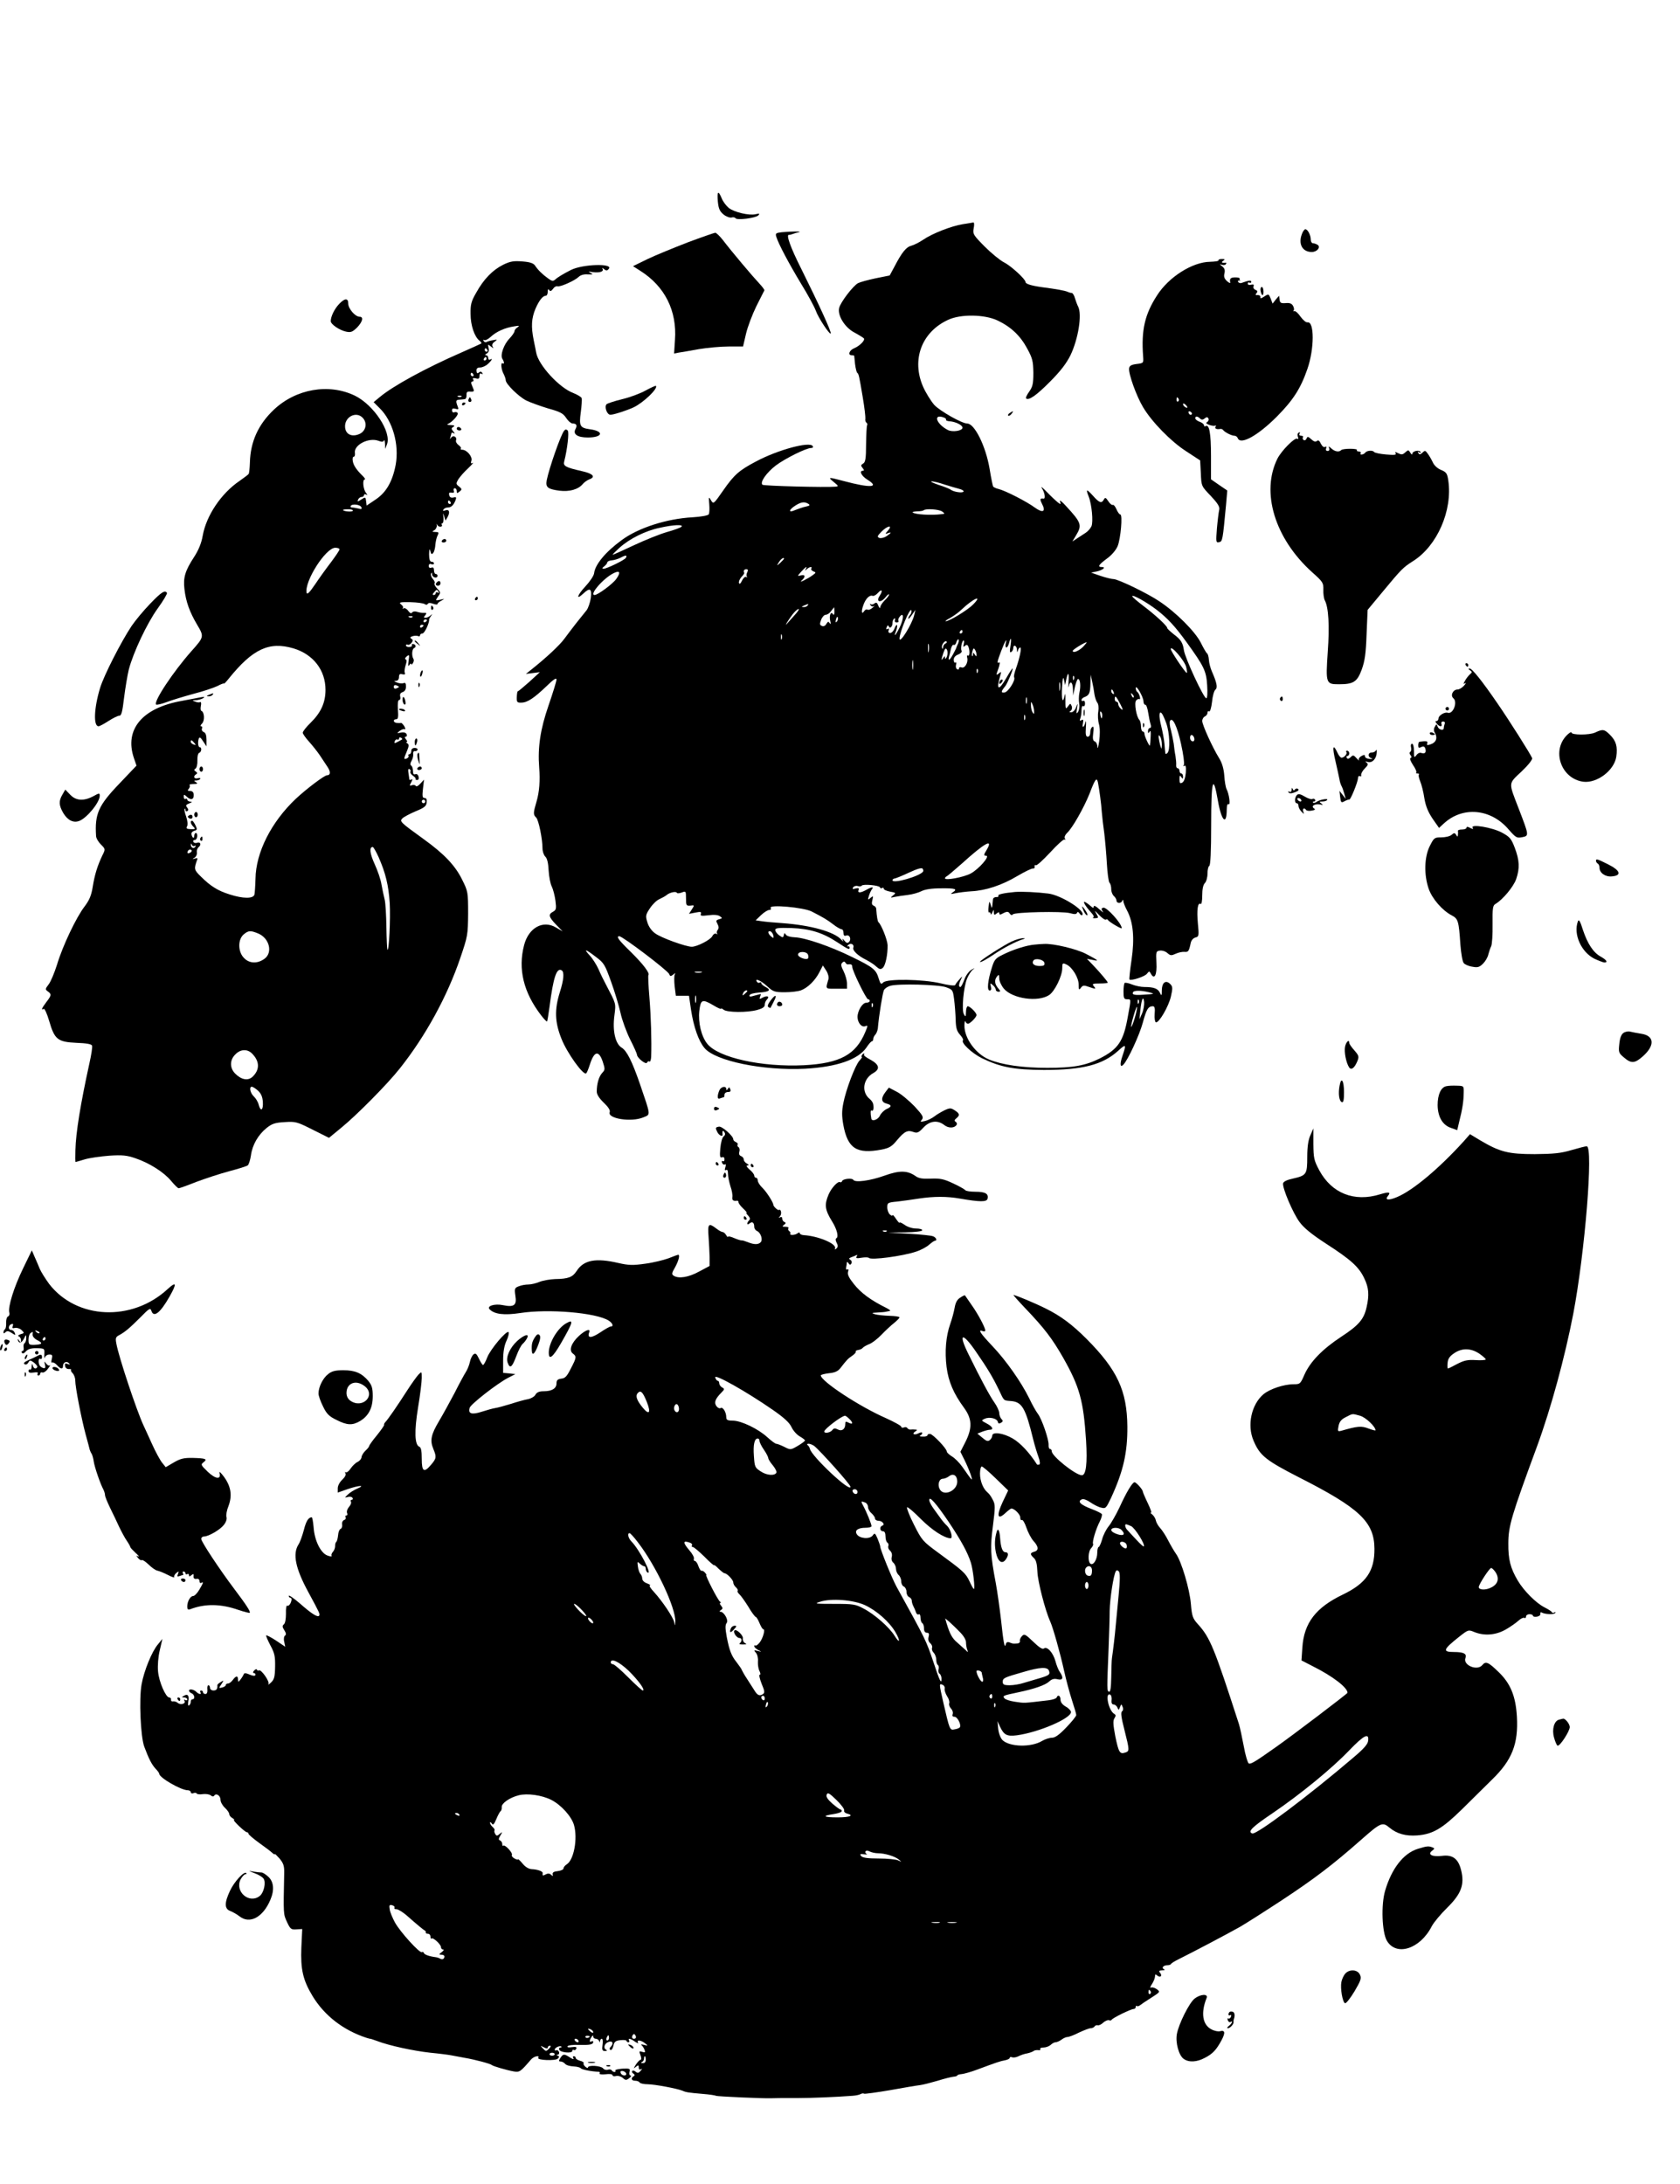 <?xml version="1.0" standalone="no"?>
<!DOCTYPE svg PUBLIC "-//W3C//DTD SVG 20010904//EN"
 "http://www.w3.org/TR/2001/REC-SVG-20010904/DTD/svg10.dtd">
<svg version="1.0" xmlns="http://www.w3.org/2000/svg"
 width="960pt" height="1248pt" viewBox="0 0 960 1248"
 preserveAspectRatio="xMidYMid meet">

<g transform="translate(0,1248) scale(0.1,-0.1)"
fill="#000000" stroke="none">
<path d="M4102 11328 c4 -41 11 -56 33 -74 15 -12 35 -19 45 -17 10 3 20 1 23
-4 8 -13 115 1 130 16 10 11 7 12 -15 7 -37 -9 -122 11 -154 36 -14 12 -33 36
-40 55 -20 47 -27 41 -22 -19z"/>
<path d="M5502 11199 c-67 -11 -174 -53 -227 -89 -22 -15 -52 -30 -67 -34 -29
-7 -54 -37 -96 -118 l-28 -52 -79 -16 c-44 -9 -90 -22 -102 -28 -29 -16 -100
-109 -108 -142 -10 -42 32 -111 87 -140 26 -14 50 -29 54 -33 10 -10 -22 -43
-55 -57 -28 -11 -38 -40 -14 -40 7 0 13 -1 14 -2 0 -2 3 -23 5 -48 3 -25 9
-47 12 -50 9 -6 11 -15 32 -140 10 -58 16 -113 15 -122 -2 -10 1 -20 6 -23 5
-4 7 -10 4 -15 -3 -4 -5 -54 -6 -109 0 -82 -4 -103 -17 -110 -13 -8 -14 -12
-3 -25 9 -11 10 -16 2 -16 -23 0 -9 -29 24 -50 75 -46 20 -50 -133 -9 -91 24
-93 24 -57 -6 27 -22 28 -24 10 -26 -58 -5 -411 4 -418 11 -16 14 23 69 76
110 55 41 174 100 202 100 10 0 13 5 9 11 -17 28 -201 -22 -324 -88 -97 -51
-125 -76 -187 -165 -55 -79 -56 -80 -70 -57 -13 23 -14 21 -10 -23 2 -25 1
-51 -3 -57 -4 -7 -45 -14 -93 -17 -147 -8 -309 -60 -404 -130 -92 -67 -152
-139 -158 -189 -1 -14 -24 -48 -50 -76 -47 -50 -56 -82 -12 -41 38 36 50 29
43 -25 -4 -27 -15 -58 -24 -70 -9 -11 -35 -44 -57 -71 -22 -28 -53 -69 -70
-92 -27 -37 -104 -109 -191 -178 l-29 -23 40 5 40 5 -60 -55 c-33 -29 -62 -54
-66 -54 -3 0 -5 -15 -6 -33 -1 -29 2 -33 26 -32 34 0 72 25 144 94 40 39 57
50 57 38 0 -10 -21 -77 -46 -150 -46 -133 -62 -237 -53 -352 6 -76 1 -141 -15
-195 -19 -65 -20 -75 -2 -92 14 -14 36 -122 36 -176 0 -17 7 -38 16 -47 11
-10 17 -38 19 -79 2 -35 10 -77 18 -92 8 -16 17 -52 21 -81 6 -46 4 -53 -14
-63 -28 -15 -25 -29 17 -73 l38 -39 -38 22 c-74 44 -156 -1 -182 -100 -36
-137 -4 -271 98 -403 16 -21 31 -36 33 -34 2 2 8 39 14 83 22 171 41 227 70
209 15 -10 12 -53 -11 -125 -31 -99 -29 -170 9 -265 32 -82 127 -214 142 -198
4 4 13 26 20 48 25 79 51 86 74 19 14 -43 14 -47 -3 -65 -19 -21 -31 -62 -31
-107 0 -16 14 -38 40 -63 26 -25 38 -43 34 -54 -15 -37 123 -59 192 -30 43 18
44 5 -20 193 -44 127 -74 187 -103 205 -37 22 -54 97 -42 185 9 71 10 64 -49
177 -12 22 -31 61 -42 87 -12 26 -34 61 -50 78 -38 41 -25 38 35 -8 47 -35 52
-45 87 -142 21 -58 45 -138 54 -179 9 -41 34 -109 55 -151 22 -43 39 -82 39
-87 0 -18 52 -59 57 -45 3 6 9 10 14 6 5 -3 9 10 10 28 3 92 -1 226 -10 338
-6 68 -8 126 -6 128 10 10 -29 62 -99 131 -73 71 -87 91 -67 91 19 0 277 -196
285 -216 5 -14 9 -14 23 -3 12 10 15 10 9 1 -4 -7 -4 -37 -1 -67 l7 -55 37 0
38 0 12 -82 c15 -97 43 -177 77 -217 62 -74 335 -130 574 -118 182 10 303 52
351 121 13 20 27 36 32 36 4 0 7 6 7 13 0 7 5 18 12 25 6 6 12 22 14 34 7 81
28 206 35 220 5 10 22 21 37 25 46 13 273 7 317 -8 39 -14 40 -16 47 -69 4
-30 8 -83 9 -117 1 -48 7 -66 25 -86 12 -14 20 -27 17 -31 -14 -14 50 -74 108
-103 108 -52 185 -66 354 -67 221 0 335 29 424 109 46 42 48 39 25 -29 -16
-46 -13 -69 5 -50 26 26 92 169 111 239 21 78 31 95 58 95 10 0 13 -12 10 -45
-2 -24 2 -45 7 -47 18 -4 73 91 86 148 11 48 10 57 -4 71 -25 25 -47 9 -48
-34 0 -34 -2 -36 -11 -16 -11 24 -35 33 -89 33 -20 0 -52 7 -72 15 -19 8 -37
11 -41 8 -3 -4 -6 -26 -6 -50 0 -36 3 -43 20 -43 24 0 24 5 5 -98 -25 -143
-55 -187 -162 -241 -81 -40 -150 -53 -298 -53 -142 0 -259 17 -334 48 -76 32
-141 122 -140 194 0 19 3 29 6 23 2 -7 9 -13 14 -13 12 0 49 37 49 50 0 13
-37 50 -50 50 -5 0 -10 -15 -10 -32 -1 -29 -2 -31 -12 -14 -14 24 -2 156 18
204 8 19 22 42 32 50 15 12 14 12 -8 0 -14 -9 -32 -33 -40 -57 -8 -22 -18 -41
-22 -41 -11 0 -10 17 3 43 10 22 10 22 -10 -1 -11 -12 -21 -26 -23 -31 -2 -5
-39 -1 -83 10 -101 24 -306 27 -328 5 -12 -13 -16 -10 -26 23 -15 50 -30 63
-151 122 -126 62 -270 111 -328 113 -25 1 -46 7 -51 15 -7 11 -10 11 -12 -3
-4 -15 -6 -15 -26 -1 -13 9 -23 23 -23 31 0 11 17 13 93 11 106 -4 179 -27
261 -81 61 -40 71 -45 71 -31 0 6 -4 9 -10 7 -5 -2 -5 2 2 8 14 15 36 3 29
-15 -6 -16 27 -47 74 -70 19 -10 45 -26 57 -38 18 -16 25 -18 37 -8 16 13 29
77 28 130 -1 30 -36 118 -52 131 -5 4 -10 32 -13 77 0 7 -7 15 -15 18 -10 4
-12 13 -7 32 6 24 5 25 -11 12 -15 -13 -16 -12 -9 11 4 14 12 31 17 38 14 16
-1 15 -32 -3 -32 -18 -51 -19 -44 -1 4 11 0 13 -17 9 -16 -5 -20 -3 -14 6 4 7
16 11 26 8 10 -3 21 -2 23 2 7 11 100 2 104 -9 2 -6 8 -8 13 -4 5 3 9 1 9 -4
0 -6 16 -13 36 -17 34 -6 35 -7 18 -21 -18 -14 -17 -15 9 -9 15 3 48 8 74 11
26 3 61 13 77 21 21 11 59 17 114 17 83 1 96 -4 65 -24 -14 -9 -11 -10 17 -4
19 4 60 9 90 11 83 4 176 35 263 87 43 25 83 45 90 43 7 -1 11 4 9 11 -1 8 2
11 7 8 5 -4 42 30 82 73 40 44 77 77 82 74 6 -4 7 -1 2 6 -4 7 1 20 13 32 30
27 96 144 128 224 32 84 41 96 48 64 8 -41 19 -122 22 -169 2 -25 8 -79 14
-120 5 -41 12 -120 15 -175 3 -55 10 -104 15 -109 6 -6 10 -22 10 -37 0 -15 7
-32 15 -39 8 -7 15 -19 15 -26 0 -17 27 -18 33 -1 4 8 6 7 6 -3 1 -8 10 -32
21 -52 36 -67 44 -160 26 -283 -9 -60 -14 -110 -12 -112 9 -9 89 17 100 33 13
16 14 16 23 -1 20 -35 35 -6 31 64 -3 63 -2 66 20 69 13 2 32 -4 43 -14 17
-15 23 -15 47 -4 15 7 37 12 50 11 22 -2 26 2 36 50 3 16 15 29 27 32 20 5 21
10 14 81 -7 77 -1 121 16 111 5 -4 9 17 9 49 0 35 5 60 15 70 8 8 15 32 15 54
0 22 5 42 10 44 7 2 11 84 11 230 0 264 11 302 39 140 20 -113 49 -142 50 -49
0 24 4 36 11 32 11 -8 3 58 -12 86 -5 10 -11 44 -13 77 -3 40 -13 73 -29 99
-38 61 -97 191 -97 213 0 11 7 23 15 26 8 4 15 13 15 21 0 8 4 12 9 8 6 -3 13
21 17 55 3 33 12 65 20 70 13 12 7 40 -22 106 -7 17 -15 45 -16 63 -1 18 -6
35 -10 37 -5 3 -21 31 -37 63 -32 63 -142 173 -236 235 -66 45 -234 126 -261
127 -11 0 -44 8 -74 18 l-55 19 33 7 c35 8 54 25 28 25 -26 0 -18 13 29 48 26
18 52 49 61 70 18 42 30 182 16 182 -5 0 -15 13 -22 30 -7 16 -16 27 -21 25
-4 -3 -16 6 -25 20 -15 23 -19 24 -26 11 -13 -24 -26 -20 -63 22 -37 40 -41
39 -24 -5 18 -45 27 -145 16 -170 -6 -13 -21 -30 -34 -38 -12 -8 -35 -23 -49
-32 l-26 -17 21 35 c35 58 31 72 -57 167 -23 26 -39 38 -35 27 6 -18 5 -19
-13 -5 -10 8 -39 35 -63 60 -24 25 -36 34 -27 20 16 -25 22 -61 9 -59 -20 3
-22 -3 -9 -29 24 -46 6 -56 -41 -22 -46 34 -167 96 -207 106 -14 3 -28 10 -31
14 -2 4 -12 50 -20 101 -22 130 -86 259 -128 259 -30 0 -155 71 -188 106 -19
22 -48 68 -64 104 -68 155 -8 314 144 383 71 33 207 31 281 -4 78 -37 131 -88
170 -161 30 -55 34 -72 35 -138 0 -63 -4 -80 -24 -108 -13 -18 -21 -36 -18
-38 14 -15 59 16 137 95 61 61 94 105 117 151 45 94 67 233 44 278 -5 9 -13
31 -18 47 -4 17 -13 30 -18 31 -6 0 -17 3 -25 7 -18 7 -61 15 -145 26 -64 9
-95 19 -95 30 0 16 -84 93 -123 112 -23 12 -73 53 -111 91 -64 65 -68 71 -62
104 4 18 3 33 -1 33 -4 -1 -32 -5 -61 -10z m-108 -1105 c9 -3 14 -9 12 -13 -2
-3 6 -7 17 -8 37 -2 77 -22 77 -37 0 -18 -58 -27 -84 -13 -67 35 -86 95 -22
71z m4 -383 c31 -10 70 -21 85 -25 15 -4 25 -10 23 -15 -6 -10 -56 -2 -72 10
-6 5 -38 18 -70 28 -32 11 -51 20 -41 20 10 1 43 -7 75 -18z m-779 -110 c12
-8 8 -11 -15 -16 -16 -3 -43 -13 -61 -20 -40 -18 -37 2 5 28 31 19 50 21 71 8z
m765 -44 c16 -12 16 -13 -3 -15 -60 -8 -154 -2 -166 10 -3 3 9 5 26 6 17 0 34
3 37 6 11 11 88 6 106 -7z m-1490 -87 c-6 -6 -43 -19 -82 -30 -39 -11 -124
-45 -188 -75 -64 -30 -119 -55 -123 -55 -3 0 15 18 39 40 58 52 148 97 230
114 80 18 138 20 124 6z m1180 -22 c-17 -19 -17 -21 -1 -15 24 9 21 2 -7 -17
-14 -9 -32 -13 -41 -10 -14 6 -12 11 11 35 34 35 68 42 38 7z m-1498 -156 c-8
-13 -109 -62 -127 -62 -10 1 -9 4 4 14 9 7 17 17 17 22 0 5 11 11 25 12 14 1
38 8 53 16 28 15 38 14 28 -2z m904 -5 c0 -2 -10 -12 -21 -23 -22 -19 -22 -19
-8 4 12 19 29 30 29 19z m124 -59 c-6 -10 -4 -10 7 0 15 14 33 16 25 3 -3 -5
2 -12 12 -16 16 -6 15 -8 -3 -21 -28 -21 -85 -49 -65 -32 24 21 22 37 -3 30
-22 -5 -22 -5 2 22 26 28 37 34 25 14z m-334 -18 c-5 -10 -6 -21 -2 -25 4 -5
2 -5 -4 -2 -6 4 -17 -6 -24 -21 -8 -17 -14 -22 -17 -14 -3 7 3 22 13 34 11 11
18 22 17 24 -7 11 -1 21 11 21 11 0 12 -5 6 -17z m-749 -39 c-20 -28 -105 -91
-123 -91 -33 0 48 94 107 124 37 19 44 6 16 -33z m1506 -95 c-24 -36 5 -44 33
-9 11 14 20 21 20 15 0 -5 -11 -20 -25 -33 -13 -13 -25 -31 -25 -39 -1 -8 -6
-4 -11 9 -7 18 -12 21 -23 12 -7 -6 -17 -7 -21 -3 -5 4 -5 1 -1 -6 5 -7 13
-10 20 -5 7 4 3 0 -7 -9 -11 -10 -24 -15 -29 -12 -6 4 -14 0 -19 -7 -15 -24
-19 -4 -6 32 13 38 36 61 54 54 6 -2 19 5 29 16 23 26 31 16 11 -15z m1583
-81 c63 -49 104 -93 172 -187 98 -136 111 -162 116 -243 3 -46 1 -75 -5 -75
-15 0 -122 231 -128 275 -6 42 -18 61 -56 89 -21 17 -39 33 -39 37 0 12 -67
74 -137 127 -34 26 -63 50 -63 55 0 12 81 -33 140 -78z m-1049 31 c-31 -32
-138 -97 -157 -96 -5 1 7 9 26 19 19 11 49 32 65 48 66 63 124 88 66 29z
m-946 -6 c-3 -5 -14 -10 -23 -9 -14 0 -13 2 3 9 27 11 27 11 20 0z m153 -36
c0 -16 -3 -21 -8 -14 -12 20 -23 -7 -16 -38 5 -18 4 -22 -3 -13 -7 11 -10 10
-19 -4 -5 -11 -16 -16 -25 -12 -13 5 -14 11 -5 35 6 16 18 29 26 29 9 0 23 9
31 21 9 12 17 21 17 22 1 0 2 -12 2 -26z m-229 -21 c-18 -21 -38 -42 -43 -48
-15 -17 6 18 32 53 13 17 29 32 35 32 6 0 -5 -17 -24 -37z m662 4 c-6 -6 -11
-16 -11 -21 0 -6 9 3 20 19 l21 30 -7 -30 c-12 -51 -84 -168 -84 -134 1 38 61
182 68 161 2 -8 -1 -19 -7 -25z m-61 -74 c-24 -48 -35 -57 -19 -17 5 15 7 29
5 32 -3 3 -10 -6 -15 -20 -5 -14 -16 -25 -24 -25 -9 0 -13 6 -9 15 3 10 1 13
-6 8 -8 -5 -10 -1 -5 10 4 11 8 13 11 6 6 -18 22 -4 22 18 0 10 4 22 10 25 5
3 7 0 4 -8 -3 -8 1 -14 10 -14 8 0 13 4 10 9 -3 5 0 16 8 25 24 29 23 -15 -2
-64z m-358 35 c-8 -8 -9 -4 -5 13 4 13 8 18 11 10 2 -7 -1 -18 -6 -23z m718
-58 c0 -5 -5 -10 -11 -10 -5 0 -7 5 -4 10 3 6 8 10 11 10 2 0 4 -4 4 -10z
m-1033 -42 c-3 -7 -5 -2 -5 12 0 14 2 19 5 13 2 -7 2 -19 0 -25z m1008 -25
c-5 -10 -9 -20 -10 -23 0 -3 -9 -20 -18 -37 -19 -36 -31 -44 -24 -15 3 9 8 30
11 45 4 15 11 25 16 22 5 -3 12 4 15 16 4 11 9 18 12 15 3 -3 2 -13 -2 -23z
m299 -15 c-5 -30 -4 -39 4 -34 7 4 12 14 12 22 0 23 20 16 21 -8 1 -17 2 -19
6 -5 2 9 8 17 13 17 9 0 -2 -56 -24 -119 -9 -24 -14 -47 -11 -51 10 -16 -33
-83 -54 -87 -23 -3 -22 5 4 37 13 17 47 100 41 100 -3 0 -19 -25 -36 -55 -44
-76 -59 -69 -34 15 7 22 6 24 -9 11 -16 -12 -16 -10 -2 28 8 23 10 39 5 36
-15 -9 -12 4 11 65 22 58 36 80 26 43 -3 -13 -1 -23 4 -23 5 0 11 11 15 25 10
40 15 29 8 -17z m-371 15 c-7 -3 -13 -12 -14 -21 0 -11 -2 -13 -6 -4 -6 15 17
46 26 36 3 -4 0 -9 -6 -11z m104 -4 c-4 -16 -3 -18 8 -9 9 8 14 6 19 -6 9 -24
7 -56 -3 -50 -5 4 -7 -3 -4 -13 7 -26 -14 -62 -32 -55 -8 4 -15 1 -15 -6 0 -6
-5 -8 -11 -4 -6 3 -9 15 -6 25 3 11 1 17 -4 13 -5 -3 -9 4 -9 16 0 13 9 24 26
30 14 6 22 15 19 21 -8 11 2 59 11 59 4 0 4 -9 1 -21z m-200 -41 c-2 -13 -4
-5 -4 17 -1 22 1 32 4 23 2 -10 2 -28 0 -40z m884 28 c-24 -25 -61 -41 -61
-25 0 7 65 47 79 49 3 0 -6 -11 -18 -24z m-780 -58 c-6 -13 -10 -16 -11 -8 0
13 -1 13 -10 0 -13 -20 -12 -10 1 30 9 26 14 29 20 17 5 -9 5 -25 0 -39z m169
12 c0 -13 -1 -13 -10 0 -8 12 -10 12 -10 1 0 -8 -2 -12 -5 -10 -2 3 -2 15 2
28 4 17 8 19 14 9 5 -7 9 -20 9 -28z m1198 -71 c5 -21 7 -37 3 -34 -13 7 -91
125 -91 136 0 26 79 -66 88 -102z m-1561 -11 c-2 -13 -4 -3 -4 22 0 25 2 35 4
23 2 -13 2 -33 0 -45z m370 -20 c-3 -8 -6 -5 -6 6 -1 11 2 17 5 13 3 -3 4 -12
1 -19z m519 -55 c-2 -27 -2 -38 1 -25 7 35 23 26 24 -15 l1 -38 10 48 c6 26
14 47 18 47 13 0 17 -40 8 -79 -4 -19 -4 -47 -1 -62 3 -15 0 -35 -6 -46 -10
-15 -11 -12 -7 17 6 34 5 34 -5 8 -6 -16 -18 -28 -27 -28 -13 0 -14 2 -4 8 7
5 10 16 6 27 -7 17 -8 17 -21 -1 -15 -20 -15 -17 -15 51 0 23 -1 25 -5 8 -10
-48 -18 -20 -14 49 3 53 6 65 11 43 l6 -30 7 33 c10 47 17 39 13 -15z m31 15
c-3 -8 -6 -5 -6 6 -1 11 2 17 5 13 3 -3 4 -12 1 -19z m117 -86 c3 -18 10 -39
16 -47 7 -8 9 -29 6 -50 -4 -21 -2 -54 4 -74 6 -23 6 -60 1 -97 -5 -32 -9 -47
-10 -33 0 15 -7 29 -15 32 -11 4 -13 17 -9 48 4 30 3 40 -5 35 -7 -4 -12 -18
-12 -32 0 -14 -6 -24 -14 -24 -11 0 -14 12 -11 53 2 28 1 43 -2 32 -8 -32 -21
-40 -15 -9 4 20 2 25 -8 19 -10 -6 -12 -4 -7 9 4 10 7 31 7 47 0 18 4 28 10
24 6 -3 10 3 10 15 0 12 -4 18 -10 15 -5 -3 -10 -1 -10 5 0 6 8 14 18 17 26
10 32 23 33 78 l1 50 9 -40 c5 -22 11 -55 13 -73z m-197 26 c-2 -13 -4 -5 -4
17 -1 22 1 32 4 23 2 -10 2 -28 0 -40z m477 -64 c0 -12 5 -22 10 -21 6 1 13
-19 17 -45 4 -25 10 -56 14 -67 4 -12 2 -21 -4 -21 -6 0 -11 -8 -11 -17 0 -15
2 -15 9 -4 6 10 8 0 6 -30 -1 -24 -3 -46 -4 -49 -2 -9 -31 52 -31 66 0 8 -4
14 -10 14 -5 0 -10 13 -10 28 0 15 -4 32 -9 38 -17 16 -31 97 -19 111 6 7 14
11 18 8 5 -3 6 4 3 15 -3 11 -9 23 -14 26 -5 3 -9 13 -9 22 0 24 42 -47 44
-74z m-170 50 c3 -8 2 -12 -4 -9 -6 3 -10 10 -10 16 0 14 7 11 14 -7z m114
-29 c-3 -3 -9 2 -12 12 -6 14 -5 15 5 6 7 -7 10 -15 7 -18z m-611 -32 c-3 -10
-5 -4 -5 12 0 17 2 24 5 18 2 -7 2 -21 0 -30z m534 -5 c17 -33 18 -40 5 -29
-9 7 -16 20 -16 27 0 8 -4 14 -10 14 -5 0 -10 7 -10 15 0 25 8 17 31 -27z
m-492 -43 c1 -17 -1 -17 -9 -5 -5 8 -9 26 -9 40 0 23 1 23 9 5 5 -11 9 -29 9
-40z m389 -31 c-3 -14 -5 -12 -10 9 -3 19 -2 25 4 19 6 -6 8 -18 6 -28z m366
-36 c20 -55 24 -154 7 -171 -6 -6 -11 -7 -12 -1 -1 5 -3 29 -5 54 -2 24 -11
71 -19 103 -14 55 -12 89 4 70 4 -4 16 -29 25 -55z m-807 20 c-3 -7 -5 -2 -5
12 0 14 2 19 5 13 2 -7 2 -19 0 -25z m892 -140 c13 -58 20 -112 16 -119 -5 -8
-4 -10 3 -5 8 5 10 -7 8 -40 -3 -30 -10 -50 -20 -56 -13 -7 -16 -4 -16 19 0
22 2 25 10 13 8 -13 10 -12 10 3 0 9 -4 17 -10 17 -5 0 -10 7 -10 15 0 8 -5
15 -11 15 -5 0 -9 8 -8 18 1 9 -1 33 -4 52 -4 19 -8 51 -10 70 -3 19 -10 54
-16 78 -7 23 -9 47 -5 53 14 24 41 -31 63 -133z m-110 -3 c-1 -29 -1 -29 -9
-5 -4 14 -8 34 -9 45 -1 16 1 17 9 5 5 -8 9 -28 9 -45z m184 41 c6 -16 -2 -28
-14 -20 -12 7 -11 34 0 34 5 0 11 -6 14 -14z m-1184 -641 c-19 -31 -19 -35 -4
-35 25 0 -42 -77 -89 -102 -40 -21 -146 -41 -146 -27 0 4 4 9 9 11 5 2 44 35
87 73 129 117 182 147 143 80z m-364 -125 c-17 -27 -175 -72 -175 -50 0 5 6
10 13 10 6 1 44 16 82 34 45 21 72 29 77 22 4 -5 5 -13 3 -16z m-1379 -120
c23 9 24 8 24 -34 0 -40 2 -43 25 -41 24 3 24 3 8 -22 l-16 -25 36 7 c30 6 36
5 32 -7 -5 -12 3 -13 44 -8 31 4 55 2 65 -6 15 -10 14 -12 -5 -17 -18 -5 -19
-9 -9 -27 8 -15 8 -25 1 -34 -6 -7 -7 -17 -3 -21 4 -5 2 -5 -5 -1 -7 4 -17 -2
-23 -14 -11 -21 -87 -60 -117 -60 -34 0 -178 52 -210 77 -20 14 -37 39 -44 63
-11 36 -10 43 15 80 15 23 39 46 54 52 15 7 34 17 42 24 18 15 54 22 58 12 2
-4 14 -3 28 2z m743 -109 c66 -34 85 -45 122 -73 20 -16 42 -28 48 -28 6 0 11
-9 11 -21 0 -15 5 -19 15 -15 20 7 32 -21 16 -37 -8 -8 -15 -6 -27 9 -8 10
-13 12 -9 4 6 -13 5 -13 -7 0 -40 45 -173 83 -338 95 -47 3 -100 8 -118 11
l-34 5 31 30 c17 16 38 29 46 29 10 0 13 5 9 12 -13 21 190 3 235 -21z m-220
-137 c3 -16 1 -17 -13 -5 -19 16 -21 34 -3 29 6 -3 14 -13 16 -24z m198 -109
c3 -9 3 -18 0 -22 -11 -10 -57 7 -57 22 0 20 49 20 57 0z m227 -56 c20 3 26
-1 26 -14 0 -22 80 -185 90 -185 6 0 10 -4 10 -10 0 -5 -9 -10 -20 -10 -22 0
-50 -46 -50 -82 1 -33 24 -60 44 -52 16 6 16 4 1 -32 -54 -131 -145 -180 -350
-191 -242 -12 -491 43 -554 123 -34 43 -52 121 -45 187 8 66 16 70 81 32 23
-14 43 -23 43 -19 0 3 7 1 15 -6 20 -16 136 -17 193 -1 29 8 42 17 42 29 0 10
5 23 12 30 18 18 3 25 -23 12 -19 -11 -21 -10 -16 4 4 9 5 16 4 16 -1 0 -17
-4 -35 -9 -25 -8 -32 -7 -29 2 2 7 26 13 53 15 60 4 73 14 39 32 -14 7 -25 17
-25 22 0 5 -4 7 -9 3 -5 -3 -12 -1 -16 5 -14 23 23 7 58 -25 35 -32 43 -35
102 -35 35 0 76 5 92 11 38 14 81 56 105 103 l20 39 19 -29 c11 -17 16 -38 13
-49 -17 -59 -20 -55 45 -55 l61 0 0 30 c0 17 -9 48 -19 69 -15 28 -17 41 -9
49 9 9 14 9 19 1 3 -6 9 -10 13 -10z m-836 -46 c-10 -2 -26 -2 -35 0 -10 3 -2
5 17 5 19 0 27 -2 18 -5z m262 -107 c0 -2 -7 -9 -15 -16 -13 -11 -14 -10 -9 4
5 14 24 23 24 12z m2295 -6 c36 -9 34 -10 -30 -14 -53 -4 -69 0 -60 15 7 10
46 10 90 -1z m-2588 -57 c-3 -10 -5 -2 -5 17 0 19 2 27 5 18 2 -10 2 -26 0
-35z m2549 -64 l-15 -34 5 50 c7 67 17 89 22 49 1 -17 -4 -47 -12 -65z m-19
59 c-3 -8 -6 -5 -6 6 -1 11 2 17 5 13 3 -3 4 -12 1 -19z m-1520 -20 c-3 -8 -6
-5 -6 6 -1 11 2 17 5 13 3 -3 4 -12 1 -19z m1498 -63 c-9 -31 -19 -55 -21 -53
-2 3 4 30 13 61 9 32 18 56 20 53 2 -2 -3 -29 -12 -61z"/>
<path d="M5717 8593 c-4 -3 -7 -11 -7 -17 0 -6 5 -5 12 2 6 6 9 14 7 17 -3 3
-9 2 -12 -2z"/>
<path d="M6192 8405 c0 -16 2 -22 5 -12 2 9 2 23 0 30 -3 6 -5 -1 -5 -18z"/>
<path d="M6531 8334 c0 -11 3 -14 6 -6 3 7 2 16 -1 19 -3 4 -6 -2 -5 -13z"/>
<path d="M4402 6761 c-14 -19 -18 -32 -11 -36 6 -4 11 -5 12 -4 1 2 10 19 19
37 21 40 9 42 -20 3z"/>
<path d="M4446 6753 c-11 -11 -6 -23 9 -23 8 0 15 4 15 9 0 13 -16 22 -24 14z"/>
<path d="M7440 11144 c-23 -58 2 -104 56 -104 30 0 53 28 33 41 -8 5 -20 9
-26 9 -7 0 -13 9 -13 21 0 25 -17 59 -31 59 -5 0 -14 -12 -19 -26z"/>
<path d="M4467 11153 c-34 -4 -37 -7 -31 -26 12 -40 72 -153 142 -269 39 -63
76 -132 84 -154 13 -38 78 -137 85 -130 6 6 -65 162 -168 369 -63 125 -89 199
-70 195 3 -1 13 2 21 5 8 3 24 8 35 10 24 6 -45 5 -98 0z"/>
<path d="M3930 11095 c-80 -31 -183 -73 -229 -95 l-84 -41 44 -28 c138 -88
208 -227 196 -393 l-5 -78 26 5 c15 2 67 11 116 20 49 8 125 15 170 15 l82 0
17 73 c9 39 36 110 59 157 24 47 44 88 46 91 1 3 -12 21 -30 40 -36 38 -156
180 -207 247 -18 23 -38 42 -44 42 -7 -1 -77 -25 -157 -55z"/>
<path d="M6963 10993 c3 -5 -19 -8 -48 -9 -101 -1 -237 -87 -304 -193 -69
-107 -90 -197 -79 -346 3 -40 3 -40 -37 -45 -31 -4 -41 -10 -43 -25 -4 -31 42
-159 80 -222 50 -84 160 -197 248 -253 l78 -51 4 -74 c3 -73 3 -73 57 -129 40
-43 52 -62 48 -79 -3 -12 -9 -60 -13 -105 -6 -79 -6 -84 12 -80 20 3 21 11 40
214 l7 81 -47 32 -46 32 0 135 c0 129 -10 182 -31 169 -5 -4 -9 -1 -9 5 0 6
-11 15 -25 20 -14 5 -25 14 -25 20 0 13 13 13 28 -2 8 -8 15 -8 26 1 11 9 16
9 21 0 4 -6 1 -15 -6 -20 -10 -6 -7 -10 11 -17 14 -5 29 -7 34 -4 5 3 6 0 2
-6 -7 -11 6 -17 28 -13 5 1 12 -2 15 -6 9 -13 49 -33 65 -33 8 0 16 -6 19 -14
16 -40 114 14 223 123 93 94 136 160 175 273 40 115 40 272 1 266 -9 -2 -26
13 -40 32 -13 19 -29 34 -35 32 -7 -2 -9 0 -5 3 4 4 3 16 -3 27 -8 14 -19 18
-42 16 -27 -2 -33 1 -35 20 l-3 22 -19 -22 -18 -23 -11 29 c-11 27 -12 28 -36
12 -18 -12 -24 -13 -23 -4 2 7 -5 12 -15 12 -13 -2 -15 1 -7 11 8 9 6 14 -6
19 -9 3 -14 12 -11 20 4 10 0 12 -14 9 -11 -3 -19 0 -19 6 0 7 5 9 10 6 6 -3
10 -1 10 5 0 10 -15 8 -56 -7 -7 -2 -15 0 -19 6 -3 6 0 9 7 8 7 -2 10 -2 5 0
-4 3 -5 8 -3 11 2 4 -9 7 -25 7 -27 0 -34 -7 -29 -30 1 -5 -8 -1 -19 9 -15 14
-19 26 -14 44 4 18 1 29 -13 40 -16 12 -16 14 -2 9 10 -3 20 -2 23 4 4 5 3 9
-2 8 -20 -3 -27 2 -13 11 12 8 10 10 -8 10 -13 0 -21 -3 -19 -7z m-228 -792
c3 -5 2 -12 -3 -15 -5 -3 -9 1 -9 9 0 17 3 19 12 6z m50 -50 c-6 -5 -25 10
-25 20 0 5 6 4 14 -3 8 -7 12 -15 11 -17z m26 -34 c-1 -12 -15 -9 -19 4 -3 6
1 10 8 8 6 -3 11 -8 11 -12z"/>
<path d="M2875 10967 c-60 -30 -111 -82 -154 -160 -28 -48 -33 -67 -32 -121 0
-65 22 -130 51 -153 8 -6 13 -13 10 -16 -3 -2 -54 -25 -115 -52 -204 -89 -390
-191 -465 -254 l-35 -29 34 -34 c75 -73 113 -208 92 -324 -18 -95 -54 -158
-114 -198 l-52 -35 -3 25 c-3 24 -4 25 -27 10 -21 -14 -24 -14 -19 -1 4 8 12
15 20 15 8 0 14 5 14 11 0 5 6 7 13 3 8 -6 8 -3 -1 9 -17 20 -22 77 -8 77 5 0
1 8 -10 19 -36 35 -54 61 -58 86 -3 14 0 25 5 25 6 0 9 10 7 23 -6 45 80 89
135 68 18 -7 27 -7 31 2 2 7 5 -1 6 -18 l1 -30 10 25 c28 70 -75 226 -183 279
-149 72 -337 39 -463 -80 -89 -84 -134 -183 -137 -302 -1 -31 -4 -60 -7 -65
-3 -5 -27 -22 -52 -40 -105 -71 -191 -199 -211 -315 -7 -40 -23 -80 -49 -120
-51 -78 -63 -118 -55 -183 8 -72 30 -132 72 -203 41 -69 41 -70 -33 -153 -103
-116 -217 -288 -201 -304 4 -3 31 3 60 14 29 11 98 32 153 47 55 14 117 35
138 45 20 11 37 17 37 14 0 -3 12 9 27 28 137 170 231 214 370 173 113 -34
183 -124 183 -237 0 -73 -26 -130 -85 -188 -25 -24 -45 -50 -45 -57 0 -6 16
-29 35 -50 19 -21 47 -56 62 -78 14 -22 35 -52 45 -68 18 -27 17 -47 -3 -47
-15 0 -117 -77 -178 -134 -141 -133 -229 -307 -231 -458 -1 -40 -4 -81 -6 -90
-7 -24 -64 -24 -142 1 -67 21 -109 47 -165 103 -39 38 -39 43 -20 96 4 8 -1
10 -13 6 -17 -5 -17 -4 -2 5 9 6 15 20 13 31 -2 10 3 24 11 30 16 14 9 31 -10
24 -8 -3 -17 -1 -21 5 -3 6 0 11 7 11 8 0 14 9 15 20 1 11 -2 20 -8 20 -5 0
-9 -8 -9 -17 0 -19 -13 -10 -16 11 -1 8 6 16 17 19 16 4 17 8 6 31 -7 14 -15
26 -19 26 -13 0 -9 -18 7 -34 13 -13 12 -15 -15 -14 -23 1 -28 4 -21 16 5 10
3 31 -5 55 -8 22 -12 42 -9 45 3 3 5 0 5 -7 0 -7 5 -9 10 -6 8 5 7 11 -1 21
-9 11 -6 16 12 23 18 7 19 10 7 10 -10 1 -18 6 -18 12 0 5 -5 7 -10 4 -5 -3
-10 2 -10 11 0 16 1 16 19 0 23 -21 40 -14 38 14 -1 13 -8 20 -20 20 -15 0
-17 3 -8 13 6 8 8 17 4 20 -3 4 7 7 23 7 22 0 26 3 14 10 -13 8 -13 10 2 10 9
0 19 4 22 9 4 5 -3 7 -14 4 -21 -6 -28 11 -9 23 8 4 7 9 -2 15 -11 7 -11 11
-2 17 7 4 12 25 11 47 -1 22 4 41 10 43 14 4 16 32 4 32 -10 0 -13 28 -6 50 4
10 11 6 24 -15 l20 -30 0 38 c0 25 -5 40 -16 44 -8 3 -13 12 -10 19 3 8 1 14
-5 14 -6 0 -3 7 6 16 16 17 13 65 -4 72 -5 1 -6 14 -3 29 3 14 1 24 -4 21 -5
-3 -18 -2 -29 3 -18 7 -18 8 5 8 14 1 32 6 40 11 12 8 9 9 -10 6 -14 -3 -63
-12 -111 -21 -226 -40 -329 -163 -274 -326 l15 -44 -98 -103 c-120 -125 -141
-173 -133 -299 0 -12 13 -34 27 -48 27 -27 27 -27 9 -63 -29 -61 -44 -111 -55
-179 -8 -50 -19 -76 -46 -112 -48 -62 -126 -226 -158 -333 -15 -47 -36 -98
-48 -113 -20 -26 -20 -29 -5 -40 22 -16 22 -22 -8 -61 -26 -34 -32 -50 -15
-39 5 3 19 -28 31 -69 31 -106 48 -120 156 -125 56 -2 86 -7 89 -16 3 -7 -4
-52 -15 -101 -50 -228 -78 -397 -80 -496 -1 -38 -1 -68 1 -68 2 0 25 7 52 15
26 8 89 17 140 21 75 5 101 2 148 -14 81 -27 164 -80 205 -129 20 -24 39 -43
44 -43 5 0 50 16 100 36 51 19 135 47 188 61 53 14 101 29 107 34 6 5 14 31
18 57 8 60 41 117 89 156 31 25 49 31 104 34 62 4 70 2 159 -43 l94 -47 68 56
c90 73 267 252 337 341 147 185 271 412 345 630 43 126 44 134 45 255 0 122
-1 127 -34 193 -39 80 -102 147 -220 232 -134 97 -139 101 -121 119 8 8 42 26
75 40 49 20 61 29 63 50 2 18 -1 26 -12 26 -12 0 -14 10 -9 53 l6 52 -21 -23
c-12 -13 -23 -19 -26 -13 -4 6 -14 7 -22 4 -14 -5 -15 -3 -4 17 8 15 8 20 1
16 -6 -4 -11 -4 -12 1 0 4 -3 21 -5 36 -3 19 -1 26 6 22 6 -3 8 -10 5 -15 -3
-5 4 -15 15 -23 11 -7 18 -16 15 -19 -3 -2 1 -5 9 -5 8 0 11 8 8 19 -3 11 -10
17 -18 14 -10 -4 -14 2 -14 19 0 13 -5 27 -10 30 -7 4 -6 14 2 28 7 12 11 30
9 40 -1 9 3 16 10 15 6 -2 13 2 15 7 2 6 -5 11 -16 11 -13 0 -20 -7 -20 -18 0
-10 -5 -18 -11 -18 -5 0 -8 -4 -5 -9 3 -5 -1 -11 -9 -15 -19 -7 -19 -4 0 41
12 29 13 38 3 45 -7 4 -9 8 -4 8 5 0 3 7 -4 15 -8 10 -9 15 -2 15 6 0 9 6 6
14 -4 9 -15 13 -32 10 -26 -5 -26 -5 -7 10 11 8 24 12 28 9 5 -3 4 4 -2 16 -7
11 -15 20 -19 20 -4 -1 -15 -1 -24 0 -21 1 -24 21 -4 21 11 0 13 13 10 55 -2
36 0 55 7 55 6 0 9 9 6 20 -3 13 1 21 14 25 12 4 19 16 19 32 0 18 -4 24 -15
19 -8 -3 -25 -1 -37 4 -18 7 -19 9 -5 9 10 1 17 9 17 22 0 16 5 20 19 16 14
-3 18 -1 14 9 -3 8 0 27 5 43 7 21 7 31 0 33 -6 2 -3 10 6 17 15 12 16 10 11
-25 -4 -29 -3 -35 4 -24 6 8 11 11 11 5 0 -5 4 -3 9 5 6 8 7 19 4 24 -12 18
-9 58 4 63 14 6 8 23 -8 23 -6 0 -8 -4 -5 -8 2 -4 -4 -9 -15 -9 -10 -1 -19 3
-19 8 0 6 4 8 9 5 5 -3 15 1 22 10 10 13 10 17 0 24 -10 6 -8 10 8 15 11 3 25
3 31 0 5 -3 10 -1 10 4 0 6 6 11 14 11 12 0 41 62 38 80 0 3 5 12 11 20 9 12
9 13 -3 3 -8 -7 -20 -13 -28 -13 -11 0 -12 3 -2 14 9 12 8 15 -7 14 -10 -1
-28 2 -40 6 -12 4 -24 2 -28 -4 -5 -8 -12 -4 -22 9 -8 12 -20 18 -26 15 -7 -4
-9 -4 -5 1 4 4 0 14 -10 21 -15 12 -7 14 53 13 39 -1 75 -6 82 -11 7 -5 14 -5
17 1 5 7 15 7 31 1 14 -5 25 -6 25 -1 0 4 10 13 23 19 20 11 20 11 -7 5 -29
-6 -29 -6 -13 18 16 22 16 24 -5 46 -12 13 -18 26 -15 30 4 3 0 14 -9 24 -9
10 -14 24 -11 31 4 8 6 7 6 -4 1 -19 31 -26 31 -8 0 6 -4 10 -10 10 -5 0 -10
9 -10 21 0 15 -5 19 -15 15 -9 -3 -15 0 -15 10 0 10 6 14 15 10 8 -3 15 -1 15
4 0 6 -6 10 -14 10 -9 0 -14 13 -14 43 1 30 2 35 7 18 5 -19 8 -21 17 -10 6 8
11 29 12 48 2 18 7 42 13 52 8 16 6 19 -13 19 -20 1 -21 2 -6 10 9 6 15 18 14
27 -2 10 -1 12 1 6 3 -7 11 -13 19 -13 8 0 12 5 9 10 -3 6 -2 10 3 10 5 0 7
15 6 33 -3 28 -3 29 4 7 l8 -25 13 23 c14 27 7 44 -16 35 -11 -4 -14 -3 -9 5
4 7 15 12 25 12 20 0 34 14 45 44 5 15 2 17 -13 13 -13 -3 -21 1 -24 13 -3 14
0 17 14 15 12 -3 16 1 12 11 -3 8 0 14 6 14 6 0 11 -7 11 -16 0 -14 2 -14 16
-3 15 12 14 15 -3 29 -18 14 -18 17 -4 41 9 14 34 43 56 63 22 21 34 35 26 31
-10 -6 -12 -2 -7 13 7 22 -26 62 -53 62 -8 0 -11 3 -8 7 4 3 -2 12 -13 20 -10
7 -17 20 -14 27 7 19 -16 32 -28 15 -8 -11 -8 -10 -4 4 3 10 6 21 6 23 0 3 6
2 13 -2 7 -5 7 -1 -2 10 -13 15 -13 19 0 27 10 6 6 9 -16 10 -16 0 -24 3 -16
6 24 10 63 52 56 63 -3 5 -11 7 -19 4 -7 -3 -13 2 -13 11 0 11 6 13 20 9 16
-5 19 -3 13 12 -13 33 -11 39 9 40 11 1 25 2 31 3 6 1 11 11 10 24 -1 17 4 21
23 19 17 -1 22 2 17 13 -3 8 -9 22 -12 30 -3 8 -1 15 6 15 6 0 8 5 4 12 -5 8
0 9 14 6 17 -5 22 -2 22 14 0 12 4 17 12 12 7 -4 8 -3 4 5 -5 8 -12 9 -20 2
-8 -7 -12 -4 -13 10 -1 13 5 19 21 19 12 0 32 9 44 20 23 21 30 36 12 25 -5
-3 -10 1 -10 9 0 9 -6 16 -12 16 -8 0 -6 5 4 10 11 7 14 17 10 32 -5 21 -4 22
13 8 15 -12 17 -12 10 -1 -5 9 -2 19 11 28 18 13 17 14 -8 9 -15 -2 -32 -7
-37 -10 -5 -4 -13 -1 -17 5 -4 7 -3 9 3 6 6 -4 23 5 37 18 32 30 81 52 134 60
29 5 33 4 20 -5 -10 -6 -18 -16 -18 -23 0 -6 -13 -25 -29 -42 -32 -33 -54 -95
-40 -116 11 -18 12 -32 1 -25 -12 7 -8 -36 6 -61 6 -12 12 -28 12 -36 0 -21
73 -93 118 -116 23 -11 78 -31 124 -45 69 -19 86 -28 103 -54 11 -17 27 -31
36 -32 24 0 29 -11 17 -33 -15 -29 13 -47 71 -47 86 0 95 36 12 47 -57 8 -63
18 -52 98 5 36 7 73 5 80 -3 7 -25 20 -50 30 -79 30 -198 160 -210 230 -1 6
-7 37 -14 70 -16 79 -13 126 10 181 21 48 42 74 59 74 6 0 11 10 11 23 0 14 3
18 8 10 6 -9 11 -8 22 6 7 11 18 17 25 15 14 -6 99 32 121 53 11 11 30 17 53
15 30 -1 33 0 16 8 -16 9 -14 9 12 5 40 -5 65 3 56 19 -4 7 -1 6 9 -2 12 -10
18 -10 27 2 27 32 -150 27 -217 -7 -43 -22 -75 -41 -90 -55 -11 -10 -19 -9
-40 7 -31 22 -58 48 -75 74 -9 13 -30 20 -72 23 -49 4 -69 1 -110 -19z m-90
-487 c3 -5 1 -10 -4 -10 -6 0 -11 5 -11 10 0 6 2 10 4 10 3 0 8 -4 11 -10z
m-5 -50 c0 -5 -5 -10 -11 -10 -5 0 -7 5 -4 10 3 6 8 10 11 10 2 0 4 -4 4 -10z
m-75 -90 c3 -5 1 -10 -4 -10 -6 0 -11 5 -11 10 0 6 2 10 4 10 3 0 8 -4 11 -10z
m-68 -126 c-3 -3 -12 -4 -19 -1 -8 3 -5 6 6 6 11 1 17 -2 13 -5z m-563 -123
c26 -29 17 -73 -18 -90 -43 -20 -80 -5 -84 36 -6 60 64 97 102 54z m501 -481
c3 -5 1 -10 -4 -10 -6 0 -11 5 -11 10 0 6 2 10 4 10 3 0 8 -4 11 -10z m-510
-29 c4 -10 -1 -12 -17 -7 -13 3 -29 6 -36 6 -7 0 -11 4 -8 9 9 14 55 8 61 -8z
m-49 -20 c-5 -8 -56 -3 -56 5 0 2 14 4 31 4 16 0 28 -4 25 -9z m-76 -220 c0
-6 -22 -38 -48 -73 -27 -35 -68 -92 -92 -128 -31 -46 -46 -60 -48 -47 -13 65
109 257 164 257 13 0 24 -4 24 -9z m566 -243 c4 -7 3 -8 -4 -4 -7 4 -12 2 -12
-3 0 -6 -5 -11 -11 -11 -8 0 -8 5 1 15 15 18 17 18 26 3z m-149 -144 c-3 -3
-12 -4 -19 -1 -8 3 -5 6 6 6 11 1 17 -2 13 -5z m83 -18 c0 -3 -4 -8 -10 -11
-5 -3 -10 -1 -10 4 0 6 5 11 10 11 6 0 10 -2 10 -4z m-20 -30 c0 -3 -4 -8 -10
-11 -5 -3 -10 -1 -10 4 0 6 5 11 10 11 6 0 10 -2 10 -4z m-140 -351 c0 -2 -7
-5 -15 -9 -9 -3 -15 0 -15 9 0 9 6 12 15 9 8 -4 15 -7 15 -9z m18 -300 c-2 -1
-13 -8 -25 -14 -19 -10 -22 -9 -17 4 3 8 10 12 15 9 5 -3 9 0 9 6 0 6 5 8 11
5 6 -4 9 -8 7 -10z m-1188 -20 c11 -13 10 -14 -4 -9 -9 3 -16 10 -16 15 0 13
6 11 20 -6z m1320 -335 c0 -5 -4 -10 -10 -10 -5 0 -10 5 -10 10 0 6 5 10 10
10 6 0 10 -4 10 -10z m-1318 -254 c7 4 8 2 4 -5 -9 -13 -26 -5 -25 12 0 9 2 8
6 -1 2 -6 10 -9 15 -6z m1051 -63 c41 -93 57 -161 64 -263 5 -89 -4 -277 -13
-267 -2 2 -5 60 -6 128 -1 68 -5 140 -10 159 -5 19 -13 58 -18 85 -4 28 -22
80 -39 117 -28 61 -32 98 -11 98 4 0 19 -26 33 -57z m-1074 26 c-16 -10 -23
-4 -14 10 3 6 11 8 17 5 6 -4 5 -9 -3 -15z m386 -463 c65 -27 85 -110 36 -145
-40 -29 -86 -27 -116 4 -36 35 -37 107 -2 136 27 22 38 23 82 5z m-35 -686
c45 -45 45 -94 2 -134 -26 -23 -63 -16 -98 19 -32 32 -32 78 1 110 29 30 68
32 95 5z m34 -212 c18 -17 26 -35 28 -65 3 -48 -13 -58 -24 -15 -4 16 -17 37
-28 47 -20 19 -28 55 -11 55 6 0 21 -10 35 -22z"/>
<path d="M7203 10820 c5 -31 17 -36 17 -7 0 15 -4 27 -10 27 -5 0 -9 -9 -7
-20z"/>
<path d="M1938 10743 c-27 -28 -48 -72 -48 -98 0 -18 48 -51 87 -60 28 -6 37
-2 63 23 32 33 39 62 15 62 -25 0 -65 46 -65 75 0 33 -20 32 -52 -2z"/>
<path d="M3690 10249 c-30 -17 -91 -40 -135 -50 -44 -11 -84 -24 -89 -29 -14
-14 2 -60 22 -60 19 0 93 24 132 42 57 27 142 109 128 123 -2 2 -28 -10 -58
-26z"/>
<path d="M2677 10197 c-3 -8 1 -14 8 -14 7 0 11 6 8 14 -3 7 -6 13 -8 13 -2 0
-5 -6 -8 -13z"/>
<path d="M2640 10169 c0 -5 5 -7 10 -4 6 3 10 8 10 11 0 2 -4 4 -10 4 -5 0
-10 -5 -10 -11z"/>
<path d="M5770 10120 c-8 -5 -12 -12 -9 -15 4 -3 12 1 19 10 14 17 11 19 -10
5z"/>
<path d="M2610 10030 c0 -5 7 -10 16 -10 8 0 12 5 9 10 -3 6 -10 10 -16 10 -5
0 -9 -4 -9 -10z"/>
<path d="M3223 10018 c-20 -26 -86 -216 -99 -283 -7 -40 6 -50 73 -59 57 -7
107 7 133 38 8 10 25 22 38 27 38 14 20 33 -44 47 -92 21 -107 29 -100 55 18
70 29 168 20 177 -8 8 -14 7 -21 -2z"/>
<path d="M7417 10004 c-3 -3 -3 -13 0 -22 4 -9 2 -13 -4 -9 -14 9 -89 -67
-113 -113 -96 -192 -16 -457 198 -650 62 -55 65 -61 64 -100 -1 -23 3 -50 8
-60 22 -40 28 -147 17 -297 -12 -178 -10 -183 63 -183 84 0 105 13 131 83 18
50 24 90 28 202 l6 140 83 100 c111 134 119 142 177 179 138 87 226 290 201
460 -6 41 -11 48 -42 61 -20 8 -39 26 -46 42 -7 15 -20 38 -29 50 -14 20 -17
20 -31 6 -12 -11 -17 -12 -23 -2 -6 8 -4 10 5 4 8 -5 11 -4 7 3 -9 13 -47 4
-47 -12 0 -6 -5 -3 -11 7 -10 17 -12 17 -29 2 -15 -14 -22 -14 -40 -5 -18 9
-21 9 -15 0 6 -10 -7 -11 -55 -7 -34 3 -65 9 -69 15 -7 10 -41 8 -50 -5 -9
-12 -34 -15 -26 -3 3 5 -1 10 -10 10 -9 0 -14 4 -11 8 6 10 -80 10 -90 0 -12
-13 -36 -9 -56 9 -15 14 -18 14 -13 2 4 -10 0 -16 -9 -16 -8 0 -12 6 -8 15 3
10 1 13 -6 8 -7 -4 -16 3 -24 18 -8 18 -15 23 -23 16 -8 -7 -18 -3 -32 10 -18
16 -22 17 -27 4 -3 -8 -10 -12 -16 -9 -6 4 -8 11 -5 16 4 5 -1 9 -10 9 -9 0
-13 5 -10 10 7 11 2 14 -8 4z"/>
<path d="M2525 9390 c-3 -5 1 -10 9 -10 9 0 16 5 16 10 0 6 -4 10 -9 10 -6 0
-13 -4 -16 -10z"/>
<path d="M2497 9153 c-11 -10 -8 -20 6 -20 8 0 14 6 14 14 0 14 -10 17 -20 6z"/>
<path d="M858 9030 c-37 -38 -85 -96 -106 -127 -60 -90 -158 -282 -180 -354
-35 -115 -39 -219 -9 -219 7 0 32 14 57 30 25 16 52 30 61 30 13 0 18 20 28
103 7 56 19 128 27 161 25 96 103 263 165 349 32 44 56 85 53 89 -11 18 -32 5
-96 -62z"/>
<path d="M2715 9060 c-3 -5 -1 -10 4 -10 6 0 11 5 11 10 0 6 -2 10 -4 10 -3 0
-8 -4 -11 -10z"/>
<path d="M2463 9005 c0 -8 4 -12 9 -9 5 3 6 10 3 15 -9 13 -12 11 -12 -6z"/>
<path d="M2370 8816 c0 -2 8 -10 18 -17 15 -13 16 -12 3 4 -13 16 -21 21 -21
13z"/>
<path d="M8375 8680 c3 -5 8 -10 11 -10 2 0 4 5 4 10 0 6 -5 10 -11 10 -5 0
-7 -4 -4 -10z"/>
<path d="M8400 8650 c13 -9 13 -12 0 -23 -8 -7 -21 -23 -28 -36 -11 -19 -11
-22 0 -15 7 4 4 -2 -6 -14 -11 -12 -27 -22 -37 -22 -26 0 -43 -34 -24 -50 26
-22 -2 -93 -32 -83 -18 6 -53 -16 -53 -32 0 -8 -5 -15 -11 -15 -8 0 -8 -5 1
-15 15 -19 34 -20 27 -2 -3 8 1 14 9 14 9 0 13 -6 9 -14 -3 -8 -5 -19 -5 -24
0 -16 -28 -10 -35 9 -6 16 -7 16 -16 -1 -6 -9 -7 -23 -2 -30 20 -33 11 -60
-24 -71 -17 -6 -22 -4 -17 7 4 12 -5 14 -46 8 -3 -1 -6 -10 -6 -20 0 -15 4
-17 17 -10 12 6 19 4 23 -7 8 -22 -1 -34 -21 -27 -9 4 -21 -1 -29 -12 -13 -17
-14 -15 -14 23 0 24 -5 42 -11 42 -6 0 -9 -9 -6 -20 3 -11 1 -23 -4 -26 -6 -4
-6 -11 1 -19 7 -9 8 -14 0 -17 -6 -2 1 -19 14 -39 14 -20 22 -39 19 -43 -4 -3
0 -6 7 -6 7 0 11 -3 8 -6 -4 -3 0 -20 7 -38 8 -18 19 -62 24 -97 8 -46 21 -78
47 -117 l37 -53 26 24 c108 101 269 87 371 -32 42 -48 47 -51 78 -45 40 8 40
8 -20 164 -59 153 -60 139 16 211 40 38 64 69 61 77 -8 21 -130 214 -197 311
-86 126 -146 201 -160 201 -9 0 -8 -4 2 -10z"/>
<path d="M2403 8635 c-3 -9 -3 -18 -1 -21 3 -3 8 4 11 16 6 23 -1 27 -10 5z"/>
<path d="M2391 8564 c0 -11 3 -14 6 -6 3 7 2 16 -1 19 -3 4 -6 -2 -5 -13z"/>
<path d="M1195 8510 c-16 -7 -17 -9 -3 -9 9 -1 20 4 23 9 7 11 7 11 -20 0z"/>
<path d="M2300 8482 c0 -11 5 -24 10 -27 6 -4 9 2 7 14 -4 29 -17 39 -17 13z"/>
<path d="M7315 8491 c-3 -5 -1 -12 5 -16 5 -3 10 1 10 9 0 18 -6 21 -15 7z"/>
<path d="M8260 8430 c0 -5 5 -10 10 -10 6 0 10 5 10 10 0 6 -4 10 -10 10 -5 0
-10 -4 -10 -10z"/>
<path d="M2280 8426 c0 -2 9 -6 20 -9 11 -3 18 -1 14 4 -5 9 -34 13 -34 5z"/>
<path d="M9115 8294 c-32 -15 -135 -15 -135 0 0 5 -9 1 -21 -10 -96 -87 -42
-253 88 -271 78 -10 177 64 189 143 8 58 -1 90 -36 125 -32 32 -41 34 -85 13z"/>
<path d="M8170 8290 c0 -6 7 -10 15 -10 8 0 15 2 15 4 0 2 -7 6 -15 10 -8 3
-15 1 -15 -4z"/>
<path d="M2370 8240 c0 -11 2 -20 4 -20 2 0 6 9 9 20 3 11 1 20 -4 20 -5 0 -9
-9 -9 -20z"/>
<path d="M7631 8132 c10 -43 20 -90 23 -105 2 -15 8 -31 11 -37 4 -6 11 -25
16 -43 l9 -32 -18 23 -18 23 4 -35 c4 -33 6 -35 26 -24 11 6 23 10 26 9 7 -4
49 100 50 122 0 10 5 15 11 12 6 -4 9 -1 7 7 -1 7 8 24 21 37 19 19 21 25 10
33 -10 7 -8 8 7 4 25 -8 50 19 51 54 1 14 -1 19 -4 13 -3 -7 -13 -13 -24 -13
-24 0 -25 -27 -1 -33 9 -3 5 -4 -10 -4 -16 1 -28 7 -28 15 0 10 -5 10 -20 2
-11 -6 -18 -16 -15 -23 4 -7 -2 -2 -13 10 -17 19 -21 20 -34 6 -11 -10 -18
-11 -22 -4 -4 6 -2 11 3 11 6 0 11 7 11 15 0 8 -5 15 -12 15 -6 0 -8 -3 -5 -7
9 -8 -12 -33 -27 -33 -6 0 -17 14 -24 30 -25 54 -30 31 -11 -48z"/>
<path d="M2386 8172 c-3 -5 -1 -22 4 -38 9 -28 9 -28 7 9 -1 39 -3 42 -11 29z"/>
<path d="M1140 8085 c0 -8 5 -15 10 -15 6 0 10 7 10 15 0 8 -4 15 -10 15 -5 0
-10 -7 -10 -15z"/>
<path d="M2385 8090 c-3 -5 1 -10 9 -10 9 0 16 5 16 10 0 6 -4 10 -9 10 -6 0
-13 -4 -16 -10z"/>
<path d="M7381 7967 c-1 -11 -6 -15 -13 -11 -6 4 -8 3 -5 -4 5 -7 16 -7 37 1
19 7 25 14 17 19 -6 4 -14 2 -18 -4 -4 -7 -8 -6 -12 3 -4 10 -6 8 -6 -4z"/>
<path d="M357 7940 c-22 -37 -21 -61 4 -105 25 -42 58 -59 92 -46 44 17 117
106 117 144 0 16 -3 16 -37 -3 -55 -29 -99 -26 -132 9 l-28 29 -16 -28z"/>
<path d="M7411 7937 c-14 -14 -14 -47 -1 -47 6 0 10 -7 10 -16 0 -8 8 -23 17
-32 16 -16 16 -16 10 1 -6 17 7 24 17 8 3 -4 17 -6 32 -3 19 3 22 7 12 13 -19
13 7 28 36 22 17 -4 18 -3 6 6 -13 9 -11 11 7 11 12 0 24 4 27 9 7 11 -45 1
-62 -12 -7 -5 -15 -7 -19 -3 -3 3 -1 6 6 6 7 0 9 5 6 10 -4 6 -11 8 -16 4 -5
-3 -25 3 -43 14 -25 15 -37 17 -45 9z m24 -27 c3 -5 2 -10 -4 -10 -5 0 -13 5
-16 10 -3 6 -2 10 4 10 5 0 13 -4 16 -10z"/>
<path d="M1110 7825 c0 -8 5 -15 10 -15 6 0 10 7 10 15 0 8 -4 15 -10 15 -5 0
-10 -7 -10 -15z"/>
<path d="M1081 7821 c-10 -6 -10 -10 -1 -16 13 -8 24 -1 19 14 -3 6 -10 7 -18
2z"/>
<path d="M8380 7750 c0 -5 -11 -10 -25 -10 -14 0 -24 -3 -24 -7 1 -5 1 -15 0
-23 -1 -13 -3 -13 -10 -1 -8 13 -12 13 -27 0 -9 -8 -36 -14 -58 -14 -39 0 -42
-2 -66 -50 -31 -62 -34 -163 -6 -244 20 -57 78 -124 132 -152 36 -19 40 -31
49 -166 4 -51 12 -98 19 -106 6 -8 28 -18 49 -21 31 -6 41 -3 62 18 13 13 27
37 30 53 4 15 11 36 16 46 5 10 9 66 8 125 -1 93 1 108 17 117 40 23 103 98
118 142 21 62 19 106 -8 178 -20 53 -29 63 -73 87 -55 30 -182 51 -168 28 6
-9 3 -9 -14 -1 -14 8 -21 8 -21 1z"/>
<path d="M1145 7691 c-3 -5 -2 -12 3 -15 5 -3 9 1 9 9 0 17 -3 19 -12 6z"/>
<path d="M9120 7561 c0 -6 5 -13 10 -16 6 -3 10 -14 10 -24 0 -29 34 -53 71
-49 57 5 49 33 -20 68 -66 33 -71 34 -71 21z"/>
<path d="M5800 7383 c-65 -6 -101 -14 -95 -22 2 -5 -3 -8 -13 -7 -9 0 -18 -6
-18 -14 -5 -55 -6 -56 -13 -30 -7 23 -8 22 -12 -12 -3 -20 -1 -34 3 -32 4 3 8
-1 9 -8 0 -7 4 -4 9 7 8 19 9 19 9 1 1 -15 4 -16 16 -6 11 9 15 9 15 1 0 -8 6
-9 18 -2 26 14 34 14 43 -1 6 -8 12 -9 17 -3 10 13 281 19 326 7 25 -7 36 -7
40 1 3 8 8 7 15 -3 5 -8 12 -12 15 -9 23 23 -120 114 -194 123 -64 8 -149 12
-190 9z"/>
<path d="M6198 7314 c6 -11 21 -31 35 -46 16 -17 21 -29 14 -31 -7 -3 -2 -4
10 -4 21 1 22 2 7 27 -12 19 -8 18 16 -8 17 -18 35 -30 39 -27 5 3 11 2 13 -3
4 -9 78 -53 78 -46 0 27 -88 124 -106 117 -12 -4 -12 -8 -2 -22 7 -9 -2 -3
-20 13 -19 18 -32 24 -32 16 0 -10 -4 -10 -17 2 -33 28 -46 32 -35 12z"/>
<path d="M6192 7275 c6 -14 15 -25 20 -25 5 0 1 11 -8 25 -9 14 -18 25 -20 25
-2 0 2 -11 8 -25z"/>
<path d="M9017 7216 c-28 -73 18 -177 95 -215 24 -11 50 -21 56 -21 22 0 12
15 -20 33 -43 23 -76 73 -103 154 -15 48 -23 62 -28 49z"/>
<path d="M5781 7100 c-45 -21 -181 -108 -181 -116 0 -7 38 14 85 46 47 32 120
70 155 81 20 6 21 7 5 8 -11 0 -40 -8 -64 -19z"/>
<path d="M5910 7082 c-45 -4 -122 -28 -181 -58 -41 -20 -48 -29 -62 -76 -23
-73 -28 -128 -12 -128 9 0 11 8 7 23 -5 20 -4 21 11 8 9 -7 17 -19 17 -26 0
-6 7 -12 15 -12 13 0 13 3 2 16 -23 26 -26 48 -12 68 13 17 14 16 15 -9 0 -14
12 -40 26 -57 49 -58 195 -79 259 -37 32 21 75 109 75 153 0 30 2 32 23 22 34
-15 71 -76 71 -116 0 -30 2 -32 12 -18 11 15 18 16 45 6 41 -14 44 -14 29 4
-11 13 -6 15 34 15 25 0 46 2 46 5 0 6 -44 58 -87 103 l-32 33 32 -6 c40 -9
36 -4 -35 33 -53 29 -192 62 -243 58 -11 0 -36 -2 -55 -4z m58 -104 c3 -14 -3
-18 -27 -18 -31 0 -47 13 -36 31 11 16 59 6 63 -13z"/>
<path d="M9276 6577 c-12 -9 -20 -30 -23 -64 -5 -46 -3 -51 27 -76 42 -36 62
-34 109 8 69 62 64 117 -11 128 -24 4 -52 9 -63 12 -11 3 -28 0 -39 -8z"/>
<path d="M7686 6499 c-6 -31 6 -91 23 -118 12 -18 30 -5 46 32 12 29 11 34
-16 65 -16 18 -29 37 -29 42 0 24 -18 7 -24 -21z"/>
<path d="M4925 6450 c-3 -5 -3 -10 0 -10 3 0 -3 -9 -14 -21 -24 -26 -77 -165
-92 -243 -9 -45 -9 -73 0 -124 25 -135 76 -168 219 -141 44 9 58 17 89 55 42
50 60 58 94 45 20 -7 29 -3 55 25 37 40 82 45 120 15 24 -19 58 -18 70 1 4 6
1 14 -5 18 -9 5 -8 10 4 20 21 17 19 27 -9 45 -22 14 -27 15 -58 1 -18 -9 -44
-24 -58 -35 -14 -11 -38 -23 -55 -27 -27 -6 -28 -5 -17 8 11 14 5 25 -42 76
-31 32 -76 70 -101 83 l-46 24 -19 -25 c-27 -35 -25 -58 5 -66 32 -8 32 -18 0
-32 -14 -7 -30 -23 -37 -37 -10 -23 -46 -36 -49 -17 -6 33 -5 51 2 46 9 -5 13
9 9 36 -1 8 -10 22 -20 30 -49 39 -39 115 20 148 41 23 35 49 -17 77 -23 12
-40 25 -36 29 3 3 4 6 0 6 -3 0 -9 -4 -12 -10z"/>
<path d="M7655 6277 c-9 -45 -3 -90 13 -95 9 -3 12 13 12 57 0 67 -16 90 -25
38z"/>
<path d="M8264 6273 c-30 -6 -49 -48 -49 -108 1 -67 28 -114 76 -130 l36 -13
11 47 c18 69 26 121 26 166 1 40 1 40 -39 41 -22 1 -49 0 -61 -3z"/>
<path d="M4115 6257 c-5 -7 -11 -23 -13 -36 -2 -18 2 -22 14 -17 8 3 18 6 20
6 2 0 4 7 4 15 0 8 9 15 20 15 14 0 18 5 13 16 -5 13 -7 13 -14 2 -7 -10 -9
-10 -9 0 0 15 -22 15 -35 -1z"/>
<path d="M4080 6145 c0 -9 6 -12 15 -9 8 4 15 7 15 9 0 2 -7 5 -15 9 -9 3 -15
0 -15 -9z"/>
<path d="M4108 6042 c-21 -4 -21 -7 -8 -33 10 -18 31 -27 29 -11 -3 19 2 26
10 13 7 -10 5 -18 -4 -25 -8 -6 -16 -35 -19 -68 -4 -46 -2 -56 10 -51 9 3 14
-1 14 -12 0 -9 -4 -13 -10 -10 -6 3 -7 -1 -4 -9 3 -9 11 -13 16 -10 6 4 7 -2
3 -16 -5 -15 -4 -20 4 -16 7 5 11 -3 11 -22 0 -16 7 -48 14 -71 8 -22 13 -50
11 -61 -3 -18 5 -25 28 -21 4 0 7 -4 7 -9 0 -6 12 -22 26 -35 15 -14 24 -25
20 -25 -4 0 0 -7 9 -16 11 -12 13 -20 6 -27 -16 -16 -13 -31 2 -18 16 13 27 5
27 -20 0 -9 7 -19 15 -23 21 -8 35 -48 23 -63 -13 -16 -38 -16 -75 -1 -15 6
-31 11 -35 10 -4 -1 -23 5 -42 13 -20 9 -36 12 -36 8 0 -5 -5 0 -11 10 -5 9
-15 17 -20 17 -6 0 -22 9 -36 20 -44 34 -50 27 -44 -47 3 -38 5 -90 6 -118 l0
-49 -60 -32 c-60 -33 -117 -42 -145 -24 -13 8 -12 15 8 49 20 37 29 71 17 71
-2 0 -27 -9 -54 -20 -27 -10 -87 -25 -133 -31 -71 -10 -93 -10 -155 4 -129 30
-198 17 -238 -46 -23 -35 -47 -45 -123 -46 -29 -1 -69 -8 -89 -16 -19 -8 -48
-15 -64 -15 -15 0 -40 -4 -54 -10 -24 -9 -26 -13 -20 -54 9 -55 -7 -67 -71
-54 -47 10 -95 -5 -76 -24 28 -28 82 -35 175 -21 162 25 433 2 505 -43 23 -15
30 -34 12 -34 -6 0 -34 -16 -62 -35 -50 -33 -74 -33 -61 2 9 24 -22 13 -59
-21 -44 -41 -59 -83 -34 -101 21 -16 21 -22 -12 -85 -22 -44 -32 -56 -55 -58
-21 -3 -27 -9 -27 -27 0 -29 -26 -45 -74 -45 -25 0 -38 -6 -46 -19 -5 -11 -24
-22 -42 -26 -18 -3 -62 -15 -98 -27 -36 -11 -76 -22 -90 -24 -14 -2 -49 -12
-77 -21 -58 -19 -80 -11 -69 23 8 22 158 139 220 171 l41 21 -35 4 -35 3 0 71
c0 47 6 84 19 112 11 23 16 46 12 50 -12 11 -104 -98 -122 -145 -9 -24 -20
-43 -24 -43 -3 0 -14 16 -23 36 -14 29 -20 34 -32 24 -7 -6 -17 -26 -20 -43
-4 -18 -14 -43 -23 -57 -9 -14 -38 -67 -64 -119 -27 -51 -67 -124 -89 -161
-46 -77 -53 -111 -33 -159 19 -46 18 -55 -12 -90 -41 -49 -54 -41 -54 33 0 46
-4 65 -14 69 -27 11 -29 90 -7 225 12 71 21 147 21 168 0 38 0 38 -19 19 -10
-11 -39 -51 -64 -90 -59 -92 -109 -164 -124 -180 -7 -7 -10 -15 -8 -17 2 -2
-16 -28 -40 -58 -25 -30 -45 -58 -45 -62 0 -4 -9 -16 -21 -27 -11 -10 -22 -27
-23 -37 -1 -11 -12 -23 -23 -28 -11 -5 -29 -22 -39 -37 -10 -15 -22 -25 -28
-22 -5 3 -6 1 -2 -6 5 -7 -3 -22 -18 -36 -15 -14 -26 -35 -26 -49 l0 -25 57
20 c65 22 104 24 55 3 -19 -8 -43 -23 -54 -34 -20 -19 -20 -19 0 -14 11 3 23
1 26 -5 4 -6 2 -11 -4 -11 -6 0 -8 -5 -5 -11 4 -5 -1 -19 -10 -29 -10 -11 -15
-26 -12 -35 4 -8 2 -15 -4 -15 -6 0 -7 -5 -4 -10 3 -6 0 -13 -9 -16 -8 -3 -13
-14 -11 -25 2 -11 -2 -22 -8 -25 -7 -2 -14 -19 -15 -36 -2 -18 -6 -35 -10 -38
-4 -3 -8 -14 -7 -25 0 -11 -6 -26 -13 -33 -7 -8 -10 -18 -7 -22 3 -5 -7 -5
-23 1 -39 13 -75 86 -80 162 -3 31 -7 57 -11 57 -19 -1 -32 -22 -45 -74 -9
-33 -22 -69 -30 -81 -35 -54 -18 -137 56 -273 66 -122 67 -125 62 -134 -8 -12
-42 9 -111 70 -35 30 -63 49 -63 43 0 -6 4 -11 9 -11 5 0 8 -6 7 -12 -3 -21
-17 -39 -25 -33 -5 2 -8 -18 -7 -46 0 -30 -4 -55 -12 -61 -10 -9 -9 -15 3 -34
10 -16 11 -25 4 -30 -6 -3 -9 -19 -5 -35 l6 -29 -52 35 c-29 19 -54 32 -57 30
-2 -3 9 -28 24 -57 24 -44 28 -63 27 -122 -1 -57 -5 -73 -23 -90 -12 -12 -19
-15 -15 -9 8 15 -42 85 -54 78 -5 -3 -10 -1 -12 4 -1 5 -9 3 -16 -5 -7 -8 -8
-14 -2 -14 5 0 10 -4 10 -9 0 -10 -14 -9 -44 4 -12 5 -21 5 -23 -2 -2 -5 -10
-19 -18 -29 -13 -17 -14 -18 -15 -1 0 23 -12 22 -30 -3 -8 -11 -20 -20 -27
-20 -7 0 -13 -4 -13 -9 0 -5 -9 -11 -21 -14 -19 -5 -20 -4 -4 19 15 24 15 24
-4 12 -11 -6 -19 -14 -19 -17 2 -22 -5 -31 -22 -31 -11 0 -20 7 -20 15 0 8 -4
15 -9 15 -5 0 -8 -11 -6 -25 1 -16 -3 -25 -11 -25 -8 0 -14 5 -14 10 0 6 -5
10 -11 10 -5 0 -7 -4 -4 -10 9 -14 -8 -13 -23 2 -15 15 -42 19 -42 7 0 -5 7
-12 15 -15 17 -7 21 -34 5 -34 -5 0 -10 -6 -10 -14 0 -8 -4 -18 -10 -21 -6 -4
-7 5 -4 23 7 33 -4 46 -26 31 -13 -7 -12 -9 3 -9 9 0 17 -5 17 -11 0 -5 -5 -7
-12 -3 -7 4 -8 3 -4 -5 10 -16 -21 -26 -38 -12 -8 7 -20 10 -27 9 -8 -2 -13 3
-12 10 2 6 -3 12 -10 12 -20 1 -59 90 -64 150 -3 32 1 83 10 120 l15 65 -26
-32 c-34 -40 -79 -150 -93 -228 -15 -82 -6 -297 15 -355 26 -70 43 -103 65
-127 12 -12 21 -25 21 -29 0 -22 124 -94 163 -94 9 0 17 -5 17 -11 0 -6 7 -9
15 -6 8 4 17 3 19 -2 3 -4 19 -6 36 -3 16 2 36 -1 44 -7 9 -8 16 -8 20 -2 11
17 36 0 36 -23 0 -13 11 -33 25 -46 14 -13 25 -29 25 -36 0 -7 8 -18 18 -23 9
-6 14 -11 9 -11 -10 0 63 -70 74 -70 5 0 9 -4 9 -9 0 -4 28 -28 61 -52 34 -24
68 -50 75 -57 8 -7 14 -11 14 -7 0 4 12 -8 28 -26 22 -27 27 -42 26 -83 -5
-238 -5 -233 16 -279 19 -41 24 -44 54 -42 l33 2 -5 -106 c-5 -124 9 -186 64
-277 68 -112 175 -195 309 -239 11 -3 20 -6 20 -5 0 1 18 -5 40 -13 68 -26
205 -56 305 -67 52 -5 106 -12 120 -15 14 -3 48 -9 75 -14 60 -10 148 -34 155
-41 7 -7 87 -30 127 -37 32 -5 37 -2 97 68 16 19 52 27 42 10 -9 -14 97 -18
111 -5 10 10 10 13 0 17 -9 4 -9 6 0 6 7 1 10 8 7 16 -4 8 -10 12 -15 9 -5 -3
-9 -1 -9 4 0 11 30 25 38 17 3 -3 0 -5 -6 -5 -6 0 -9 -6 -6 -13 6 -16 74 -22
74 -7 0 6 4 9 9 6 5 -3 11 0 14 7 4 10 -3 12 -25 9 -19 -3 -28 -1 -25 5 4 6
32 9 64 8 63 -2 83 2 83 17 0 5 -4 6 -10 3 -13 -8 -13 5 0 25 6 10 10 11 10 3
0 -7 6 -13 14 -13 8 0 17 -6 19 -12 4 -10 6 -10 6 0 1 6 5 12 10 12 5 0 7 -16
4 -35 -4 -29 -1 -35 14 -35 13 0 14 3 5 8 -17 11 -6 39 19 45 21 6 26 -12 8
-30 -7 -7 -7 -13 -1 -17 6 -3 13 7 17 23 5 24 12 30 41 33 19 2 34 0 34 -4 0
-4 5 -8 11 -8 5 0 7 5 4 10 -9 15 8 12 34 -7 14 -9 21 -11 17 -5 -11 17 17 15
40 -4 18 -14 18 -15 -6 -9 -14 4 -20 3 -14 -2 6 -4 13 -16 17 -26 6 -15 3 -17
-13 -12 -18 6 -19 4 -10 -19 5 -14 6 -26 1 -26 -5 0 -17 -12 -27 -27 -15 -24
-15 -26 -1 -14 15 12 17 11 17 -3 0 -11 4 -14 13 -10 8 5 7 2 -2 -9 -11 -13
-17 -15 -28 -6 -7 7 -17 9 -20 5 -4 -4 -1 -11 6 -15 9 -6 10 -11 2 -15 -18
-11 -13 -26 8 -26 11 0 23 -4 26 -10 3 -5 24 -10 46 -10 38 0 167 -24 199 -37
20 -9 33 -11 114 -18 38 -3 73 -8 77 -11 7 -4 274 -16 317 -14 20 1 52 1 147
1 82 0 226 6 316 13 19 1 41 6 47 10 7 4 16 5 20 2 4 -2 71 7 147 20 77 14
154 27 172 29 17 2 63 14 101 25 38 12 79 22 90 23 12 1 22 4 22 7 0 3 11 7
25 8 13 1 52 12 87 25 113 42 133 49 161 54 15 3 27 9 27 14 0 5 6 6 14 3 8
-3 24 0 36 6 12 6 34 14 48 16 15 3 31 9 37 13 5 5 18 7 28 6 9 -2 15 1 11 6
-3 5 6 9 20 9 13 0 31 7 40 15 8 8 21 15 28 15 8 0 23 7 34 15 10 8 26 15 34
15 8 0 38 11 65 25 28 13 58 25 67 25 9 0 20 5 23 11 4 5 12 8 18 6 6 -2 21 5
31 15 11 10 26 16 33 14 6 -3 13 -2 15 2 4 10 110 62 126 62 6 0 12 5 12 12 0
6 3 9 6 5 3 -3 11 -1 18 4 6 5 35 25 64 43 53 34 53 34 31 50 -12 8 -27 12
-33 8 -6 -3 -3 6 7 21 9 14 17 34 17 43 0 13 3 14 13 5 18 -14 30 -2 16 16 -9
10 -6 13 12 14 13 0 18 3 11 6 -17 7 -5 23 18 23 10 0 20 3 22 8 2 4 23 17 48
29 69 34 278 144 345 182 33 19 143 89 245 156 183 121 287 200 449 343 110
97 121 102 160 69 43 -36 94 -50 160 -45 89 7 143 39 257 151 56 56 134 132
171 169 113 110 150 203 141 359 -7 118 -37 190 -106 256 -58 56 -72 62 -92
38 -29 -35 -112 0 -96 41 9 24 -10 34 -66 34 -67 0 -62 14 30 87 52 41 53 41
87 27 57 -23 123 -18 180 15 28 16 60 39 73 51 12 11 27 18 32 15 6 -3 10 0
10 7 0 8 9 14 20 14 11 0 20 -4 20 -9 0 -5 10 -7 23 -5 12 2 21 9 19 16 -1 8
2 11 7 8 18 -11 71 -13 78 -3 3 5 1 7 -5 3 -5 -3 -12 -3 -14 1 -1 5 -21 17
-42 28 -48 24 -118 94 -153 153 -42 71 -55 121 -54 213 0 98 18 158 164 554
80 218 159 509 207 757 67 352 116 958 77 958 -7 0 -46 -10 -87 -22 -61 -18
-101 -22 -210 -23 -151 0 -199 12 -312 79 l-58 35 -37 -42 c-139 -153 -287
-278 -379 -317 -49 -21 -73 -18 -53 6 18 22 7 25 -46 9 -147 -45 -275 6 -346
137 -31 58 -33 70 -34 151 l0 89 -17 -39 c-12 -26 -18 -65 -18 -124 0 -100 -4
-106 -83 -124 -33 -7 -53 -17 -55 -27 -5 -26 56 -170 94 -221 25 -34 69 -70
152 -124 141 -91 187 -132 218 -198 26 -54 29 -95 13 -165 -15 -69 -46 -104
-144 -168 -108 -71 -178 -143 -211 -217 -23 -53 -25 -55 -62 -55 -56 0 -136
-27 -172 -57 -69 -58 -95 -177 -57 -265 36 -86 71 -113 258 -209 349 -177 432
-256 433 -409 1 -128 -48 -198 -181 -262 -154 -74 -222 -162 -231 -303 l-5
-73 64 -33 c114 -57 199 -122 199 -152 0 -5 -316 -245 -410 -311 -116 -82
-142 -98 -154 -93 -6 3 -20 48 -29 100 -10 53 -22 108 -27 124 -141 436 -165
495 -234 571 -30 33 -35 45 -41 117 -7 85 -54 243 -85 286 -10 14 -30 48 -44
75 -14 28 -35 60 -47 73 -11 12 -22 31 -24 42 -2 12 -12 28 -22 36 -10 8 -13
12 -6 9 6 -4 -2 21 -18 54 -16 33 -29 64 -29 68 -1 11 -37 52 -47 52 -12 0
-46 -56 -86 -144 -20 -42 -48 -91 -62 -108 -14 -17 -31 -50 -37 -74 -7 -24
-16 -44 -20 -44 -4 0 -8 -15 -8 -33 0 -38 -22 -73 -38 -63 -17 10 -15 72 4 90
8 9 13 20 10 24 -6 10 16 85 39 129 9 18 14 37 11 41 -3 5 -27 17 -53 27 -70
26 -90 46 -59 58 7 3 29 -5 47 -18 19 -13 46 -27 61 -30 26 -7 29 -3 57 56 70
152 94 258 93 407 -2 205 -57 324 -233 501 -82 82 -147 131 -234 174 -60 30
-172 77 -184 77 -2 0 27 -33 65 -73 114 -119 157 -177 219 -285 95 -168 116
-246 131 -473 8 -131 0 -199 -24 -199 -35 0 -172 109 -172 137 0 7 -4 13 -10
13 -5 0 -9 10 -8 23 2 30 -39 150 -62 179 -10 13 -32 52 -48 86 -46 94 -133
218 -212 301 -69 73 -84 96 -55 85 8 -4 15 -2 15 3 0 17 -41 94 -78 146 -20
29 -37 53 -38 55 -1 2 -14 -4 -27 -13 -18 -11 -27 -29 -32 -58 -4 -23 -15 -64
-25 -92 -25 -71 -32 -157 -21 -247 11 -84 40 -151 100 -233 46 -63 48 -115 7
-196 l-28 -55 22 -44 c12 -24 28 -61 36 -84 15 -46 13 -44 -47 42 -17 24 -44
51 -60 60 -16 10 -29 22 -29 28 0 16 -78 98 -95 100 -8 1 -15 -2 -15 -7 0 -5
-12 -9 -27 -8 -16 0 -22 3 -15 6 6 2 12 9 12 14 0 6 -9 5 -21 -1 -24 -13 -41
-4 -19 10 13 9 13 10 0 11 -8 1 -20 1 -27 0 -6 -1 -14 3 -18 8 -3 6 -12 8 -20
4 -8 -3 -15 -1 -15 4 0 6 -39 27 -87 49 -153 67 -373 212 -373 245 0 3 21 9
47 12 34 3 52 12 65 29 38 49 44 55 68 71 14 10 23 20 20 24 -3 3 4 7 14 9 10
1 22 7 25 11 3 5 20 15 37 22 17 6 49 31 71 54 22 23 54 53 72 67 17 14 31 28
31 32 0 5 -26 8 -57 9 -32 1 -69 5 -83 9 -22 7 -20 8 15 10 22 1 45 3 50 5 6
1 15 3 20 4 6 1 -3 8 -20 17 -89 44 -146 86 -186 137 -28 35 -38 55 -33 70 4
12 2 17 -4 13 -6 -3 -9 1 -7 11 2 10 4 23 4 28 1 6 5 4 10 -4 7 -10 10 -10 16
-1 4 7 2 16 -6 21 -10 6 -9 9 6 15 11 4 24 9 29 12 5 3 6 -1 1 -8 -6 -10 0
-12 28 -7 19 3 38 3 42 -1 13 -14 193 10 270 36 28 9 61 27 75 40 14 12 28 22
32 22 15 0 8 18 -9 25 -10 5 -72 11 -138 15 l-120 7 98 1 c57 1 97 6 97 12 0
6 -16 10 -36 10 -20 0 -49 9 -65 21 -16 11 -29 17 -29 12 0 -4 -9 6 -20 22
-11 17 -20 26 -20 21 0 -5 -7 -3 -15 4 -8 7 -15 25 -15 41 0 26 3 28 58 33 31
4 86 11 122 17 86 13 162 13 235 0 116 -20 153 -20 158 -1 7 29 -13 40 -69 40
-29 0 -55 4 -58 9 -4 5 -35 23 -70 39 -53 25 -74 29 -127 27 -47 -2 -69 1 -88
15 -46 32 -91 33 -177 2 -81 -29 -168 -41 -178 -24 -7 12 -60 6 -64 -7 -2 -6
-8 -9 -12 -6 -12 7 -49 -33 -65 -70 -25 -59 -22 -87 20 -155 27 -43 38 -87 25
-95 -7 -4 -6 -13 1 -27 8 -15 8 -23 -1 -32 -9 -8 -11 -8 -8 2 6 26 -97 69
-179 74 -13 1 -23 6 -23 11 0 6 -5 5 -12 0 -15 -12 -49 -13 -42 -2 2 4 0 10
-6 14 -6 4 -8 11 -5 16 4 5 -4 9 -17 9 -19 0 -20 2 -8 11 11 8 12 12 3 16 -7
2 -13 11 -13 19 0 9 -5 12 -12 8 -10 -5 -10 -4 -1 6 11 12 7 43 -6 36 -6 -4
-31 19 -32 29 0 14 -38 73 -61 96 -16 15 -28 34 -28 43 0 9 -4 16 -10 16 -5 0
-10 5 -10 12 0 7 -12 23 -27 35 -16 14 -21 23 -12 23 10 1 9 4 -3 11 -10 5
-18 16 -18 23 0 8 -7 17 -16 20 -10 4 -13 13 -9 25 3 11 1 22 -5 26 -6 3 -8
10 -5 15 3 4 -2 10 -10 14 -8 3 -15 10 -15 16 0 19 -65 76 -82 72z m959 -598
c-3 -3 -12 -4 -19 -1 -8 3 -5 6 6 6 11 1 17 -2 13 -5z m510 -688 c67 -97 96
-146 130 -216 32 -68 26 -62 70 -66 63 -5 83 -39 127 -219 8 -33 22 -78 30
-100 9 -24 10 -41 5 -44 -6 -1 -11 -1 -13 0 -43 68 -96 124 -139 149 -55 32
-117 40 -117 16 0 -7 -6 -19 -14 -25 -11 -9 -20 -6 -42 13 l-29 24 28 11 c16
6 35 11 43 11 25 0 15 19 -18 36 -32 17 -32 17 -11 27 27 12 70 2 75 -18 2
-10 7 -12 18 -5 12 7 12 12 2 22 -6 6 -12 22 -12 33 0 12 -13 40 -28 61 -25
35 -78 133 -148 276 -60 121 -36 129 43 14z m2876 -11 c20 -14 37 -29 37 -33
0 -4 -26 -6 -57 -4 -47 3 -67 -2 -106 -22 -26 -14 -50 -26 -53 -26 -3 0 -4 14
-2 32 2 24 12 38 37 55 45 31 96 30 144 -2z m-4039 -320 c65 -45 97 -74 109
-100 9 -20 31 -44 47 -53 16 -9 30 -20 30 -23 0 -4 -19 -18 -41 -31 -41 -24
-42 -24 -77 -6 -20 10 -41 18 -47 18 -5 0 -28 17 -50 37 -52 48 -148 94 -196
95 -32 0 -39 4 -39 20 0 28 -19 60 -32 52 -6 -4 -17 1 -24 11 -15 20 -7 42 28
77 19 19 19 22 4 30 -9 5 -16 16 -16 23 0 8 -4 15 -9 15 -5 0 -11 9 -14 19 -6
23 178 -81 327 -184z m-718 44 c25 -62 14 -78 -23 -33 -33 40 -43 66 -30 82
17 21 30 9 53 -49z m184 -40 c0 -20 -15 -26 -25 -9 -9 15 3 43 15 35 5 -3 10
-15 10 -26z m3892 -39 c32 -9 88 -62 88 -83 0 -3 -18 2 -40 10 -41 16 -62 14
-156 -13 -20 -5 -21 -3 -15 28 5 24 15 37 41 50 41 21 35 21 82 8z m-2920 -17
c24 -22 23 -36 -2 -23 -17 9 -20 8 -20 -8 0 -29 -20 -43 -43 -30 -16 8 -23 7
-31 -4 -11 -15 -46 -21 -46 -8 0 14 100 90 119 90 3 0 13 -7 23 -17z m-512
-127 c0 -7 11 -30 25 -50 14 -20 25 -42 25 -48 0 -5 11 -24 25 -40 14 -17 24
-36 22 -42 -7 -20 -55 -18 -90 6 -33 21 -35 26 -39 88 -5 64 3 100 22 100 6 0
10 -6 10 -14z m312 -28 c38 -31 208 -221 208 -234 0 -35 -223 175 -232 217 -2
8 -7 17 -13 21 -6 5 -3 8 6 8 8 0 22 -6 31 -12z m1038 -186 l71 -69 -32 -67
c-36 -78 -29 -104 16 -62 15 14 31 26 34 26 18 0 51 -34 51 -51 0 -11 4 -18 9
-15 5 4 17 -16 26 -43 9 -27 27 -61 40 -76 30 -32 32 -55 5 -62 -25 -7 -25
-15 -2 -36 13 -12 18 -34 20 -79 2 -55 45 -222 73 -283 17 -38 57 -181 79
-280 12 -55 33 -132 46 -172 13 -39 24 -77 24 -83 0 -7 -26 -39 -57 -71 -40
-42 -64 -59 -82 -59 -14 0 -39 -8 -56 -18 -62 -38 -186 -35 -227 5 -11 12 -21
38 -24 64 l-4 44 14 -31 c23 -49 40 -57 97 -50 124 17 309 96 309 133 0 7 -13
22 -30 31 -19 11 -30 25 -30 40 0 22 -15 31 -22 12 -2 -6 -23 -13 -48 -16
-146 -17 -132 -17 -192 -8 -26 4 -52 12 -58 19 -12 15 -10 16 80 35 91 19 154
41 176 62 15 14 29 17 48 12 30 -7 35 9 12 42 -8 11 -19 39 -25 62 -13 48 -48
87 -66 72 -8 -6 -27 6 -61 39 -45 43 -51 46 -64 32 -8 -8 -14 -21 -12 -28 2
-7 -5 -14 -15 -14 -24 -2 -25 -2 -45 6 -11 4 -18 1 -21 -12 -6 -26 -13 10 -27
142 -7 61 -20 155 -30 210 -31 163 -32 203 -16 327 13 103 14 120 0 146 -8 17
-21 36 -30 43 -26 21 -44 66 -44 109 0 22 5 40 10 40 6 0 42 -31 80 -68z
m-220 -18 c0 -53 -77 -87 -100 -44 -14 26 -4 60 18 60 9 0 26 7 36 15 24 18
46 3 46 -31z m-570 -60 c0 -17 -22 -14 -28 4 -2 7 3 12 12 12 9 0 16 -7 16
-16z m520 -169 c71 -106 110 -177 128 -235 12 -38 25 -150 17 -150 -3 0 -14
20 -25 44 -22 47 -36 59 -178 163 -90 66 -94 71 -139 160 -26 51 -43 96 -40
100 4 3 40 -27 79 -67 64 -64 135 -110 170 -110 15 0 0 52 -20 71 -9 8 -25 26
-35 40 -9 13 -28 39 -42 58 -14 19 -25 41 -25 49 0 26 38 -17 110 -123z m-476
109 c9 -3 16 -15 16 -25 0 -11 9 -27 20 -36 11 -10 20 -23 20 -30 0 -7 9 -13
19 -13 23 0 40 -22 23 -28 -17 -5 -15 -32 3 -32 10 0 15 -10 15 -29 0 -17 5
-33 11 -36 6 -4 8 -13 5 -20 -3 -8 2 -19 10 -26 9 -8 13 -21 10 -35 -4 -13 0
-27 9 -34 8 -7 15 -23 15 -35 0 -12 7 -28 15 -35 8 -7 15 -23 15 -37 0 -13 7
-26 15 -29 8 -4 15 -17 15 -30 0 -14 7 -27 15 -30 8 -4 15 -12 15 -20 0 -8 4
-22 9 -32 5 -9 12 -25 15 -35 3 -10 10 -15 16 -12 6 4 10 -5 10 -19 0 -14 5
-28 10 -31 6 -3 10 -17 10 -31 0 -15 6 -24 16 -24 12 0 15 -6 10 -24 -4 -15 0
-28 10 -36 8 -7 13 -19 10 -26 -3 -8 1 -20 9 -28 8 -8 15 -26 15 -40 0 -14 4
-27 9 -30 5 -3 7 -15 4 -25 -3 -10 0 -22 6 -25 6 -4 11 -17 11 -28 0 -35 -10
-15 -46 94 -43 126 -40 121 -212 433 -25 46 -92 211 -92 227 0 5 -7 25 -15 45
-14 33 -17 35 -28 19 -17 -23 -76 -18 -91 7 -14 22 6 37 52 37 17 0 32 4 32 9
0 12 -28 81 -46 114 -16 29 -15 31 10 21z m1520 -135 c22 -11 82 -106 72 -116
-2 -2 -21 15 -42 38 -22 23 -45 48 -51 55 -13 12 -18 34 -8 34 2 0 15 -5 29
-11z m-56 -21 c25 -25 14 -37 -23 -25 -19 6 -35 16 -35 24 0 16 42 17 58 1z
m-2763 -71 c103 -133 217 -375 214 -454 -2 -26 -2 -26 -6 -4 -6 29 -67 120
-116 174 -19 20 -30 37 -23 38 6 0 -1 5 -16 11 -16 5 -28 17 -28 27 0 9 -5 22
-11 28 -5 5 -12 24 -14 42 -4 28 -3 30 11 16 9 -8 20 -15 25 -15 5 0 9 -6 9
-14 0 -8 4 -17 9 -21 33 -20 -45 130 -91 177 -18 18 -25 48 -10 47 4 0 25 -23
47 -52z m299 -3 c9 -3 13 -10 10 -15 -3 -5 -1 -9 5 -9 6 0 35 -25 66 -55 30
-31 55 -52 55 -49 0 4 12 -5 26 -20 15 -14 30 -26 34 -26 14 0 50 -38 50 -52
0 -9 7 -21 15 -28 8 -7 13 -16 10 -20 -3 -4 2 -13 10 -20 8 -7 31 -39 51 -71
19 -33 39 -59 43 -59 4 0 13 -16 21 -35 8 -19 17 -35 22 -35 12 0 -2 -52 -22
-77 -10 -12 -20 -19 -24 -16 -3 3 -6 2 -6 -4 0 -5 10 -15 23 -22 22 -11 22
-11 -3 -5 -23 6 -24 5 -10 -11 8 -9 13 -32 11 -50 -1 -19 3 -43 9 -54 6 -13 7
-21 1 -21 -5 0 0 -23 11 -51 18 -43 19 -52 7 -60 -19 -12 -31 -7 -49 23 -8 13
-27 42 -41 64 -14 21 -27 44 -29 49 -1 6 -16 27 -32 48 -28 35 -40 65 -55 142
-9 51 -10 69 0 82 11 15 -16 63 -36 63 -8 0 -7 3 2 9 12 8 12 12 2 25 -8 9
-10 16 -5 16 5 0 4 4 -2 8 -12 8 -86 152 -78 152 3 0 -1 6 -8 14 -7 8 -16 12
-20 10 -3 -2 -11 10 -17 26 -5 17 -15 30 -20 30 -6 0 -8 6 -6 13 3 6 -8 28
-25 47 -40 47 -39 60 4 44z m2493 -9 c3 -9 3 -19 -1 -22 -7 -7 -36 16 -36 28
0 15 30 10 37 -6z m-197 -148 c0 -29 -7 -37 -26 -30 -14 5 -19 35 -7 46 14 15
33 6 33 -16z m2306 -11 c23 -36 14 -68 -24 -87 -32 -17 -72 -15 -72 2 0 15 61
109 71 109 5 0 16 -11 25 -24z m-2154 -134 c-7 -70 -14 -149 -17 -177 -4 -49
-15 -140 -21 -180 -2 -11 -3 -60 -4 -108 -1 -63 -5 -87 -13 -84 -12 4 -12 9
-2 252 3 77 6 172 6 210 1 68 22 205 35 226 4 8 10 7 17 0 8 -8 8 -47 -1 -139z
m-172 58 c0 -11 -4 -20 -10 -20 -5 0 -10 9 -10 20 0 11 5 20 10 20 6 0 10 -9
10 -20z m-1278 -112 c67 -31 140 -95 175 -155 30 -52 25 -69 -6 -19 -30 48
-114 122 -176 154 -46 25 -59 27 -169 27 -108 0 -115 1 -80 12 64 21 190 11
256 -19z m-1592 -62 c0 -5 -16 5 -35 24 -19 19 -35 38 -35 44 0 5 16 -5 35
-24 19 -19 35 -38 35 -44z m40 -38 c0 -6 -7 -5 -15 2 -8 7 -15 17 -15 22 0 6
7 5 15 -2 8 -7 15 -17 15 -22z m2092 -51 c23 -22 38 -47 38 -61 0 -13 3 -33 7
-43 6 -16 5 -17 -9 -2 -9 8 -30 27 -47 42 -30 25 -43 49 -62 111 l-8 28 22
-18 c12 -11 39 -36 59 -57z m-1890 -224 c56 -55 98 -113 81 -113 -5 0 -42 34
-83 75 -41 41 -80 75 -87 75 -7 0 -13 5 -13 10 0 27 47 5 102 -47z m2402 0 c8
-21 1 -27 -54 -43 -25 -7 -64 -19 -88 -26 -23 -8 -61 -14 -82 -14 -33 0 -40 4
-40 19 0 22 7 25 115 56 98 29 141 31 149 8z m-384 -12 c0 -3 3 -16 6 -28 4
-13 2 -23 -3 -23 -10 0 -33 43 -33 60 0 10 30 2 30 -9z m-212 -90 c-2 -10 5
-29 14 -44 10 -14 15 -32 12 -40 -3 -8 2 -21 10 -30 9 -9 13 -23 10 -31 -4
-11 -1 -16 10 -16 17 0 40 -45 31 -60 -2 -4 -16 -10 -30 -12 -28 -6 -28 -5
-65 155 -24 106 -24 108 -5 100 9 -3 15 -13 13 -22z m272 -47 c0 -8 -5 -12
-10 -9 -6 4 -8 11 -5 16 9 14 15 11 15 -7z m682 -18 c-2 -17 2 -26 12 -26 7 0
17 -8 21 -17 7 -17 8 -16 15 2 7 19 8 19 15 1 5 -10 3 -21 -3 -25 -9 -5 -5
-35 13 -105 30 -119 30 -123 4 -131 -30 -10 -37 1 -56 94 -12 64 -14 88 -5
102 9 14 9 20 -2 26 -31 19 -53 121 -23 110 6 -2 11 -16 9 -31z m-1982 8 c0
-8 -4 -12 -10 -9 -5 3 -10 10 -10 16 0 5 5 9 10 9 6 0 10 -7 10 -16z m12 -46
c-8 -8 -9 -4 -5 13 4 13 8 18 11 10 2 -7 -1 -18 -6 -23z m1305 0 c-3 -8 -6 -5
-6 6 -1 11 2 17 5 13 3 -3 4 -12 1 -19z m2131 -195 c-2 -20 -25 -46 -83 -95
-260 -222 -555 -443 -579 -435 -29 10 -1 37 116 116 159 108 340 256 440 361
82 85 112 100 106 53z m-2994 -398 c-3 -7 4 -15 15 -18 44 -11 18 -22 -53 -22
-82 0 -91 9 -21 19 25 4 45 11 45 17 0 5 -3 9 -7 9 -5 0 -26 16 -47 34 -27 24
-37 39 -32 51 5 14 15 9 55 -30 27 -26 47 -53 45 -60z m-1674 60 c57 -29 116
-95 130 -144 22 -78 -1 -199 -41 -224 -11 -7 -19 -17 -19 -24 0 -6 -15 -13
-32 -15 -23 -2 -32 -8 -30 -18 3 -12 1 -12 -9 -3 -8 8 -18 9 -31 2 -17 -9 -19
-8 -17 8 1 10 -31 21 -63 22 -16 1 -36 12 -52 32 -14 17 -26 28 -26 24 0 -3
-9 -1 -20 5 -11 6 -18 15 -15 20 7 11 -40 62 -49 53 -3 -4 -6 1 -6 10 0 8 -6
17 -12 20 -10 3 -10 10 1 28 13 22 13 23 -3 10 -15 -13 -19 -13 -26 -1 -5 8
-7 17 -4 21 2 4 -3 12 -11 19 -8 7 -15 18 -15 24 0 6 5 4 10 -4 7 -11 13 -6
26 25 9 22 20 42 24 45 5 3 8 14 7 24 -2 21 45 54 96 67 50 13 134 1 187 -26z
m-525 -85 c3 -6 -1 -7 -9 -4 -18 7 -21 14 -7 14 6 0 13 -4 16 -10z m2392 -220
c39 0 95 -17 118 -35 19 -16 19 -16 -2 -6 -12 6 -62 11 -111 11 -63 0 -93 4
-101 14 -9 11 -6 13 16 10 16 -2 22 -1 15 2 -6 3 -10 10 -6 15 3 5 13 5 24 -1
10 -5 31 -10 47 -10z m-2763 -311 c-3 -5 2 -9 12 -9 9 0 33 -15 54 -32 62 -55
101 -87 108 -90 4 -2 6 -6 5 -10 -2 -5 4 -8 12 -8 8 0 15 -7 15 -17 0 -9 3
-14 6 -10 8 8 54 -34 54 -50 0 -7 5 -13 12 -13 6 0 3 -7 -8 -15 -17 -13 -17
-14 -1 -15 17 0 22 -11 11 -23 -4 -4 -12 -3 -18 0 -6 4 -17 8 -26 9 -39 5 -65
15 -68 24 -2 6 -7 8 -12 5 -12 -7 -123 115 -153 169 -14 26 -28 59 -30 75 -4
24 -2 28 14 24 10 -3 16 -9 13 -14z m3114 -86 c-10 -2 -28 -2 -40 0 -13 2 -5
4 17 4 22 1 32 -1 23 -4z m95 0 c-13 -2 -33 -2 -45 0 -13 2 -3 4 22 4 25 0 35
-2 23 -4z m1112 -392 c3 -5 2 -12 -3 -15 -5 -3 -9 1 -9 9 0 17 3 19 12 6z
m-3185 -233 c0 -6 -6 -5 -15 2 -8 7 -15 14 -15 16 0 2 7 1 15 -2 8 -4 15 -11
15 -16z m239 -37 c-15 -5 -22 6 -14 19 6 9 10 9 16 -1 5 -8 4 -15 -2 -18z
m-259 13 c0 -8 -19 -13 -24 -6 -3 5 1 9 9 9 8 0 15 -2 15 -3z m110 -9 c0 -8
-4 -15 -10 -15 -5 0 -7 7 -4 15 4 8 8 15 10 15 2 0 4 -7 4 -15z m-175 -15 c3
-5 2 -10 -4 -10 -5 0 -13 5 -16 10 -3 6 -2 10 4 10 5 0 13 -4 16 -10z m-175
-40 c0 5 5 10 12 10 8 0 6 -6 -5 -17 -16 -16 -18 -16 -34 1 -17 18 -17 18 5 7
14 -8 22 -8 22 -1z m40 -38 c0 -5 -7 -9 -15 -9 -8 0 -15 4 -15 9 0 4 7 8 15 8
8 0 15 -4 15 -8z m520 -32 c0 -13 -6 -20 -17 -19 -11 0 -13 3 -5 6 6 2 12 11
12 19 0 8 2 14 5 14 3 0 5 -9 5 -20z"/>
<path d="M5696 3729 c-12 -38 -14 -78 -5 -121 11 -51 34 -68 55 -41 18 24 18
43 0 43 -17 0 -27 25 -31 81 -3 43 -12 60 -19 38z"/>
<path d="M4176 3174 c-10 -25 -1 -27 19 -4 15 17 16 20 3 20 -9 0 -19 -7 -22
-16z"/>
<path d="M4197 3163 c-10 -9 12 -43 28 -43 16 0 16 -20 1 -31 -4 -4 4 -6 19
-6 22 0 24 2 12 8 -9 5 -14 17 -12 27 3 17 -38 56 -48 45z"/>
<path d="M4090 5830 c0 -5 5 -10 11 -10 5 0 7 5 4 10 -3 6 -8 10 -11 10 -2 0
-4 -4 -4 -10z"/>
<path d="M4290 5820 c0 -5 5 -10 11 -10 5 0 7 5 4 10 -3 6 -8 10 -11 10 -2 0
-4 -4 -4 -10z"/>
<path d="M4136 5771 c-4 -7 -5 -15 -2 -18 9 -9 19 4 14 18 -4 11 -6 11 -12 0z"/>
<path d="M4250 5520 c0 -5 5 -10 11 -10 5 0 7 5 4 10 -3 6 -8 10 -11 10 -2 0
-4 -4 -4 -10z"/>
<path d="M131 5230 c-52 -107 -86 -218 -78 -250 3 -11 -1 -21 -8 -23 -6 -3
-11 -19 -10 -36 1 -18 -2 -34 -7 -37 -4 -3 -8 -10 -8 -17 0 -8 3 -8 11 0 9 9
18 8 36 -4 21 -14 23 -14 17 1 -3 9 -12 16 -20 16 -18 0 -18 26 0 33 11 4 13
1 9 -10 -5 -12 -2 -15 13 -11 10 2 27 -3 37 -12 17 -17 17 -18 -5 -24 -14 -5
-18 -9 -10 -13 6 -2 12 -12 12 -21 0 -15 -2 -15 -11 -2 -7 10 -9 11 -7 2 6
-21 22 -17 35 9 12 24 13 24 13 2 0 -12 -4 -24 -9 -28 -6 -3 -8 -14 -6 -25 2
-11 -1 -20 -6 -20 -6 0 -7 -5 -4 -10 4 -7 13 -4 23 8 12 13 30 19 62 18 45 -1
45 -1 43 -36 -1 -19 1 -27 3 -17 3 9 15 17 26 17 17 0 19 -4 14 -26 -4 -14 -3
-23 2 -20 5 3 17 -3 27 -14 21 -24 35 -26 35 -6 0 21 20 30 33 17 9 -9 8 -11
-7 -5 -14 5 -17 3 -14 -12 2 -11 11 -18 22 -17 9 0 15 -1 12 -4 -3 -3 1 -12 9
-20 8 -8 15 -26 15 -41 0 -38 34 -213 59 -307 12 -44 23 -84 24 -90 2 -5 6
-16 11 -23 4 -7 10 -28 12 -45 5 -32 37 -126 55 -159 5 -10 9 -24 9 -31 0 -8
13 -40 29 -73 16 -32 39 -81 52 -109 13 -27 32 -63 44 -80 11 -16 20 -33 20
-36 0 -3 14 -18 30 -33 17 -15 23 -24 15 -20 -13 7 -13 5 -1 -9 7 -9 17 -15
21 -12 5 3 22 -9 39 -25 17 -17 39 -33 50 -35 10 -2 38 -13 61 -25 23 -12 39
-17 36 -12 -3 5 2 16 11 23 15 12 16 12 10 -5 -6 -14 -4 -17 9 -12 8 3 18 6
20 6 3 0 2 5 -1 10 -3 6 -1 10 4 10 6 0 11 -5 11 -11 0 -5 5 -7 10 -4 5 3 10
1 10 -6 0 -9 3 -9 14 0 11 9 14 8 12 -6 -1 -12 5 -17 17 -15 10 2 17 -3 17
-13 0 -9 5 -13 10 -10 15 9 12 0 -11 -39 -12 -20 -27 -36 -35 -36 -16 0 -34
-31 -34 -60 0 -16 4 -20 16 -16 85 33 176 32 278 -4 33 -11 61 -18 63 -16 6 6
-20 46 -88 136 -83 110 -189 270 -189 286 0 8 7 14 15 14 27 0 92 38 114 66
13 16 19 35 15 46 -3 10 2 39 12 63 22 59 14 111 -26 166 -18 24 -29 34 -26
23 12 -40 -22 -37 -67 6 -39 38 -41 41 -24 54 24 19 13 23 -61 25 -52 1 -71
-4 -109 -26 l-46 -27 -20 25 c-11 13 -38 62 -59 109 -21 47 -43 94 -48 105
-38 81 -142 392 -155 467 -6 31 -4 38 15 48 34 18 61 41 122 102 50 51 57 56
63 38 13 -42 51 -13 105 83 42 74 38 87 -13 40 -203 -187 -519 -173 -676 30
-21 29 -46 68 -54 87 -8 19 -21 51 -30 70 l-15 35 -51 -105z m94 -368 c-3 -3
-11 0 -18 7 -9 10 -8 11 6 5 10 -3 15 -9 12 -12z m-39 -9 c0 -10 11 -23 27
-31 34 -17 29 -25 -16 -27 -31 -1 -34 2 -34 30 0 16 5 33 11 37 15 10 14 10
12 -9z m74 -23 c0 -5 -5 -10 -11 -10 -5 0 -7 5 -4 10 3 6 8 10 11 10 2 0 4 -4
4 -10z"/>
<path d="M3235 4918 c-48 -27 -96 -107 -99 -162 -2 -52 21 -36 70 49 70 122
74 139 29 113z"/>
<path d="M3057 4839 c-17 -26 -20 -41 -18 -77 2 -33 17 -19 37 34 12 32 14 48
6 56 -7 7 -15 3 -25 -13z"/>
<path d="M2956 4818 c-43 -40 -67 -94 -55 -125 13 -36 25 -27 49 37 12 33 29
65 37 71 8 7 19 21 24 31 16 30 -14 22 -55 -14z"/>
<path d="M26 4822 c-3 -5 -1 -14 3 -20 6 -10 10 -10 20 1 9 12 8 16 -3 20 -9
4 -17 3 -20 -1z"/>
<path d="M3 4785 c-3 -9 -3 -18 -1 -21 3 -3 8 4 11 16 6 23 -1 27 -10 5z"/>
<path d="M25 4770 c-3 -5 -1 -10 4 -10 6 0 11 5 11 10 0 6 -2 10 -4 10 -3 0
-8 -4 -11 -10z"/>
<path d="M200 4750 c0 -5 5 -10 10 -10 6 0 10 5 10 10 0 6 -4 10 -10 10 -5 0
-10 -4 -10 -10z"/>
<path d="M145 4729 c-4 -6 -5 -12 -2 -15 2 -3 7 2 10 11 7 17 1 20 -8 4z"/>
<path d="M210 4730 c-8 -4 -30 -15 -49 -23 -22 -10 -29 -17 -21 -22 8 -5 16
-1 22 9 8 15 11 15 33 -1 12 -10 21 -21 18 -25 -8 -14 -21 -9 -26 10 -3 12 -5
11 -6 -6 0 -13 -5 -21 -9 -18 -5 3 -9 -1 -9 -8 0 -10 9 -12 30 -9 19 3 27 1
22 -6 -3 -6 -1 -11 4 -11 6 0 11 5 11 11 0 6 6 9 13 6 6 -2 21 7 31 22 11 14
16 23 11 19 -4 -4 -14 0 -21 10 -12 15 -12 15 -7 -6 4 -16 2 -22 -8 -20 -8 2
-17 8 -21 13 -11 15 -9 47 2 40 6 -3 10 1 10 9 0 18 -7 19 -30 6z"/>
<path d="M300 4662 c0 -5 9 -12 21 -15 13 -3 19 -1 16 6 -5 15 -37 22 -37 9z"/>
<path d="M1875 4628 c-30 -23 -55 -74 -55 -111 0 -13 12 -46 26 -74 20 -42 35
-57 77 -77 61 -31 91 -32 135 -6 49 30 72 75 72 142 0 46 -5 62 -26 88 -38 44
-75 60 -142 60 -46 0 -66 -5 -87 -22z m209 -69 c66 -52 -12 -132 -82 -83 -14
10 -22 26 -22 44 0 57 54 78 104 39z"/>
<path d="M141 4624 c0 -11 3 -14 6 -6 3 7 2 16 -1 19 -3 4 -6 -2 -5 -13z"/>
<path d="M1035 3450 c3 -5 10 -10 16 -10 5 0 9 5 9 10 0 6 -7 10 -16 10 -8 0
-12 -4 -9 -10z"/>
<path d="M1015 2770 c3 -5 8 -10 11 -10 2 0 4 5 4 10 0 6 -5 10 -11 10 -5 0
-7 -4 -4 -10z"/>
<path d="M8908 2653 c-27 -7 -41 -55 -28 -101 6 -23 15 -44 20 -47 12 -7 70
82 70 106 0 18 -26 50 -38 48 -4 -1 -14 -3 -24 -6z"/>
<path d="M8101 1915 c-82 -26 -149 -113 -186 -239 -24 -81 -18 -237 10 -286
54 -91 190 -47 256 82 12 23 52 71 89 107 80 79 100 132 79 215 -16 65 -49 89
-109 81 -55 -7 -85 8 -57 29 16 12 16 14 1 20 -21 8 -31 7 -83 -9z"/>
<path d="M1455 1776 c22 -8 45 -22 51 -31 15 -21 2 -82 -23 -100 -60 -46 -143
27 -108 96 9 16 21 29 27 29 6 0 8 3 5 7 -12 12 -69 -50 -93 -102 -32 -68 -32
-103 2 -115 15 -6 38 -19 52 -30 59 -47 135 -6 177 94 24 56 19 103 -11 131
-15 14 -32 25 -39 25 -7 0 -28 2 -46 5 -33 6 -33 6 6 -9z"/>
<path d="M7687 1202 c-9 -10 -19 -32 -22 -48 -7 -37 7 -116 21 -121 6 -2 30
28 54 68 36 61 41 75 31 95 -13 30 -60 33 -84 6z"/>
<path d="M6826 1059 c-30 -23 -91 -145 -101 -202 -9 -48 11 -123 39 -142 29
-21 75 -19 121 6 45 23 66 46 96 102 22 42 19 58 -10 50 -10 -3 -33 2 -49 11
-51 26 -61 95 -27 179 10 25 -35 23 -69 -4z"/>
<path d="M7026 983 c-10 -10 -7 -25 4 -18 6 3 7 -1 4 -9 -3 -9 -10 -13 -15
-10 -5 3 -6 -2 -3 -10 3 -9 10 -13 15 -10 16 10 9 -9 -8 -22 -10 -7 -13 -14
-7 -14 13 0 35 24 33 36 -1 5 0 11 1 14 8 21 6 39 -5 44 -7 2 -16 2 -19 -1z"/>
<path d="M3590 796 c0 -2 7 -9 15 -16 9 -7 15 -8 15 -2 0 5 -7 12 -15 16 -8 3
-15 4 -15 2z"/>
<path d="M3202 720 c-10 -16 -10 -20 2 -20 7 0 19 -6 25 -13 6 -8 27 -14 48
-15 20 -1 39 -6 42 -11 5 -7 58 -18 104 -20 5 -1 6 -5 3 -10 -3 -4 12 -6 34
-4 23 3 40 1 40 -5 0 -6 9 -8 20 -5 12 3 28 -2 39 -11 15 -14 20 -14 37 -1 10
8 14 15 7 15 -6 0 -9 9 -6 21 5 18 2 20 -40 18 -25 -2 -44 -6 -41 -11 3 -4 1
-8 -5 -8 -5 0 -12 4 -16 10 -3 5 -13 6 -22 3 -9 -3 -21 0 -27 8 -12 15 -86 20
-86 5 0 -5 -7 -3 -15 4 -8 7 -13 16 -10 20 3 4 -6 11 -20 14 -14 4 -25 11 -25
16 0 6 -5 10 -11 10 -6 0 -7 -6 -2 -12 4 -7 -5 -5 -20 5 -34 22 -39 21 -55 -3z
m376 -88 c5 -17 -25 -15 -31 2 -4 9 0 13 11 12 9 -2 18 -8 20 -14z"/>
<path d="M3363 693 c9 -2 25 -2 35 0 9 3 1 5 -18 5 -19 0 -27 -2 -17 -5z"/>
<path d="M3468 673 c7 -3 16 -2 19 1 4 3 -2 6 -13 5 -11 0 -14 -3 -6 -6z"/>
</g>
</svg>
